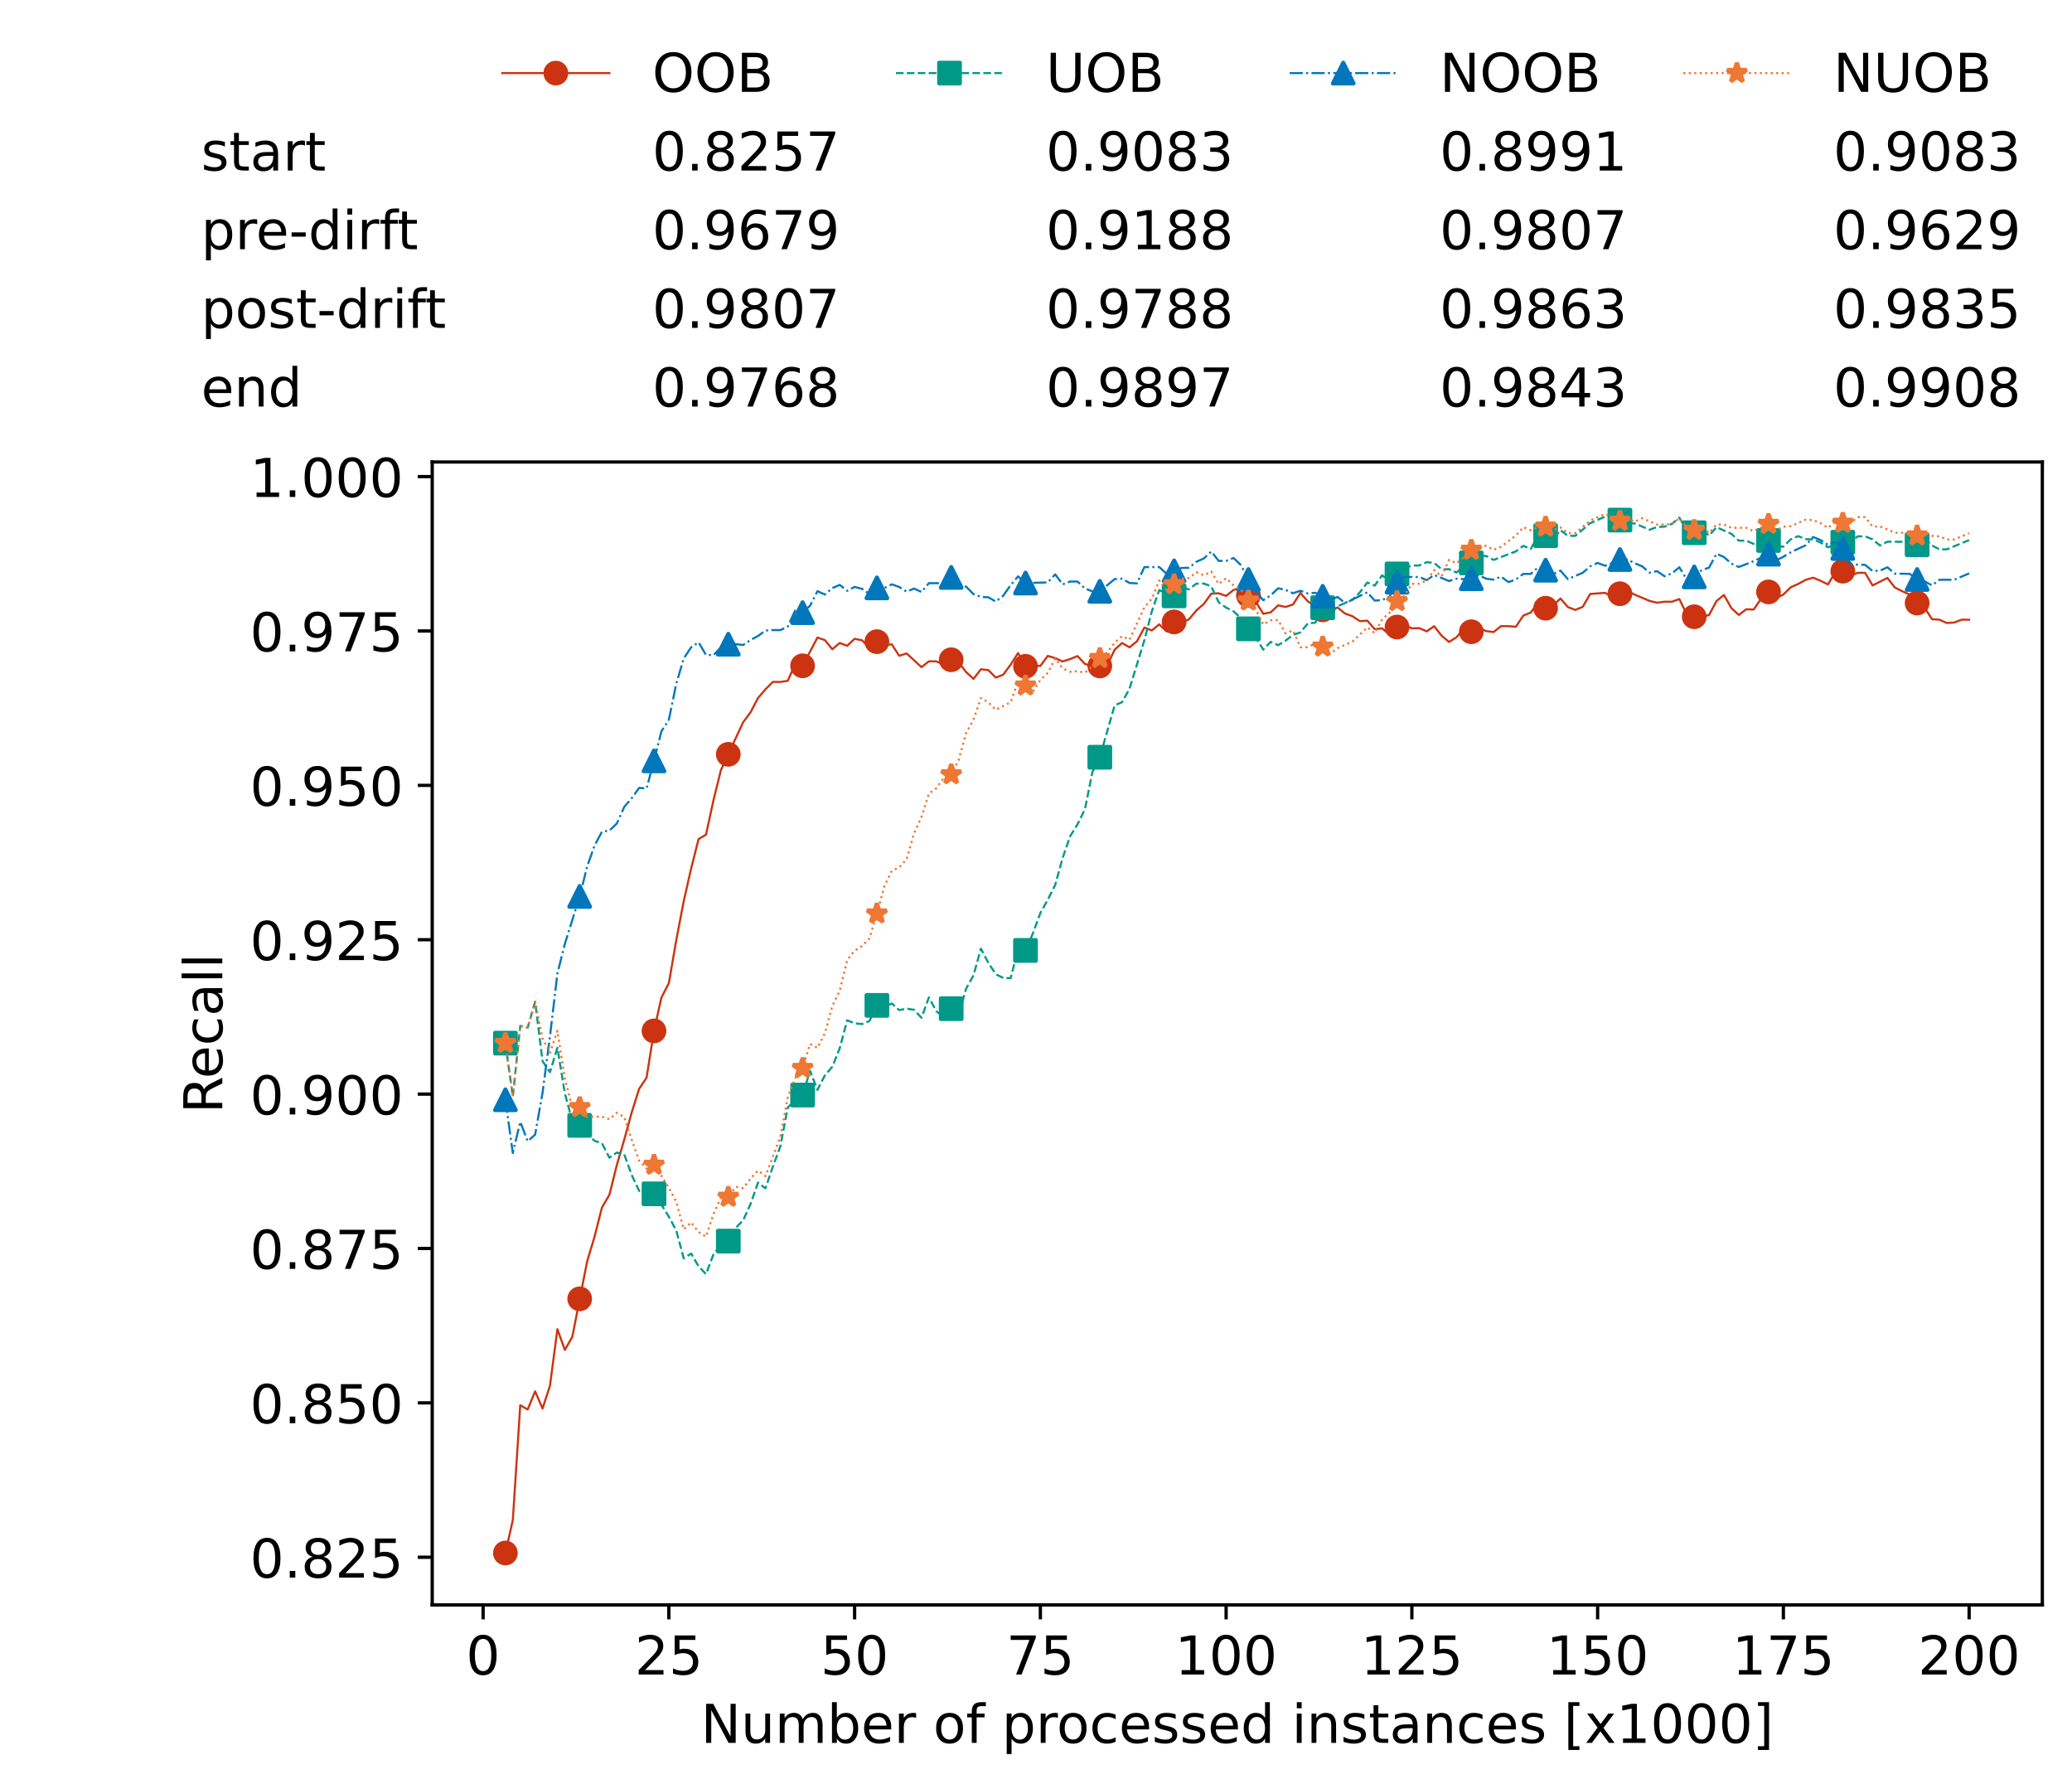 <?xml version="1.0" encoding="utf-8" standalone="no"?>
<!DOCTYPE svg PUBLIC "-//W3C//DTD SVG 1.1//EN"
  "http://www.w3.org/Graphics/SVG/1.1/DTD/svg11.dtd">
<!-- Created with matplotlib (https://matplotlib.org/) -->
<svg height="432.615pt" version="1.1" viewBox="0 0 502.65 432.615" width="502.65pt" xmlns="http://www.w3.org/2000/svg" xmlns:xlink="http://www.w3.org/1999/xlink">
 <defs>
  <style type="text/css">*{stroke-linecap:butt;stroke-linejoin:round;}</style>
 </defs>
 <g id="figure_1">
  <g id="patch_1">
   <path d="M 0 432.615 
L 502.65 432.615 
L 502.65 0 
L 0 0 
z
" style="fill:#ffffff;"/>
  </g>
  <g id="axes_1">
   <g id="patch_2">
    <path d="M 104.85 389.252 
L 495.45 389.252 
L 495.45 112.052 
L 104.85 112.052 
z
" style="fill:#ffffff;"/>
   </g>
   <g id="matplotlib.axis_1">
    <g id="xtick_1">
     <g id="line2d_1">
      <defs>
       <path d="M 0 0 
L 0 3.5 
" id="m02afdfa14f" style="stroke:#000000;stroke-width:0.8;"/>
      </defs>
      <g>
       <use style="stroke:#000000;stroke-width:0.8;" x="117.197" xlink:href="#m02afdfa14f" y="389.252"/>
      </g>
     </g>
     <g id="text_1">
      <!-- 0 -->
      <g transform="translate(113.061 406.13)scale(0.13 -0.13)">
       <defs>
        <path d="M 31.781 66.406 
Q 24.172 66.406 20.328 58.906 
Q 16.5 51.422 16.5 36.375 
Q 16.5 21.391 20.328 13.891 
Q 24.172 6.391 31.781 6.391 
Q 39.453 6.391 43.281 13.891 
Q 47.125 21.391 47.125 36.375 
Q 47.125 51.422 43.281 58.906 
Q 39.453 66.406 31.781 66.406 
z
M 31.781 74.219 
Q 44.047 74.219 50.516 64.516 
Q 56.984 54.828 56.984 36.375 
Q 56.984 17.969 50.516 8.266 
Q 44.047 -1.422 31.781 -1.422 
Q 19.531 -1.422 13.062 8.266 
Q 6.594 17.969 6.594 36.375 
Q 6.594 54.828 13.062 64.516 
Q 19.531 74.219 31.781 74.219 
z
" id="DejaVuSans-48"/>
       </defs>
       <use xlink:href="#DejaVuSans-48"/>
      </g>
     </g>
    </g>
    <g id="xtick_2">
     <g id="line2d_2">
      <g>
       <use style="stroke:#000000;stroke-width:0.8;" x="162.259" xlink:href="#m02afdfa14f" y="389.252"/>
      </g>
     </g>
     <g id="text_2">
      <!-- 25 -->
      <g transform="translate(153.988 406.13)scale(0.13 -0.13)">
       <defs>
        <path d="M 19.188 8.297 
L 53.609 8.297 
L 53.609 0 
L 7.328 0 
L 7.328 8.297 
Q 12.938 14.109 22.625 23.891 
Q 32.328 33.688 34.812 36.531 
Q 39.547 41.844 41.422 45.531 
Q 43.312 49.219 43.312 52.781 
Q 43.312 58.594 39.234 62.25 
Q 35.156 65.922 28.609 65.922 
Q 23.969 65.922 18.812 64.312 
Q 13.672 62.703 7.812 59.422 
L 7.812 69.391 
Q 13.766 71.781 18.938 73 
Q 24.125 74.219 28.422 74.219 
Q 39.75 74.219 46.484 68.547 
Q 53.219 62.891 53.219 53.422 
Q 53.219 48.922 51.531 44.891 
Q 49.859 40.875 45.406 35.406 
Q 44.188 33.984 37.641 27.219 
Q 31.109 20.453 19.188 8.297 
z
" id="DejaVuSans-50"/>
        <path d="M 10.797 72.906 
L 49.516 72.906 
L 49.516 64.594 
L 19.828 64.594 
L 19.828 46.734 
Q 21.969 47.469 24.109 47.828 
Q 26.266 48.188 28.422 48.188 
Q 40.625 48.188 47.75 41.5 
Q 54.891 34.812 54.891 23.391 
Q 54.891 11.625 47.562 5.094 
Q 40.234 -1.422 26.906 -1.422 
Q 22.312 -1.422 17.547 -0.641 
Q 12.797 0.141 7.719 1.703 
L 7.719 11.625 
Q 12.109 9.234 16.797 8.062 
Q 21.484 6.891 26.703 6.891 
Q 35.156 6.891 40.078 11.328 
Q 45.016 15.766 45.016 23.391 
Q 45.016 31 40.078 35.438 
Q 35.156 39.891 26.703 39.891 
Q 22.75 39.891 18.812 39.016 
Q 14.891 38.141 10.797 36.281 
z
" id="DejaVuSans-53"/>
       </defs>
       <use xlink:href="#DejaVuSans-50"/>
       <use x="63.623" xlink:href="#DejaVuSans-53"/>
      </g>
     </g>
    </g>
    <g id="xtick_3">
     <g id="line2d_3">
      <g>
       <use style="stroke:#000000;stroke-width:0.8;" x="207.322" xlink:href="#m02afdfa14f" y="389.252"/>
      </g>
     </g>
     <g id="text_3">
      <!-- 50 -->
      <g transform="translate(199.05 406.13)scale(0.13 -0.13)">
       <use xlink:href="#DejaVuSans-53"/>
       <use x="63.623" xlink:href="#DejaVuSans-48"/>
      </g>
     </g>
    </g>
    <g id="xtick_4">
     <g id="line2d_4">
      <g>
       <use style="stroke:#000000;stroke-width:0.8;" x="252.384" xlink:href="#m02afdfa14f" y="389.252"/>
      </g>
     </g>
     <g id="text_4">
      <!-- 75 -->
      <g transform="translate(244.113 406.13)scale(0.13 -0.13)">
       <defs>
        <path d="M 8.203 72.906 
L 55.078 72.906 
L 55.078 68.703 
L 28.609 0 
L 18.312 0 
L 43.219 64.594 
L 8.203 64.594 
z
" id="DejaVuSans-55"/>
       </defs>
       <use xlink:href="#DejaVuSans-55"/>
       <use x="63.623" xlink:href="#DejaVuSans-53"/>
      </g>
     </g>
    </g>
    <g id="xtick_5">
     <g id="line2d_5">
      <g>
       <use style="stroke:#000000;stroke-width:0.8;" x="297.446" xlink:href="#m02afdfa14f" y="389.252"/>
      </g>
     </g>
     <g id="text_5">
      <!-- 100 -->
      <g transform="translate(285.039 406.13)scale(0.13 -0.13)">
       <defs>
        <path d="M 12.406 8.297 
L 28.516 8.297 
L 28.516 63.922 
L 10.984 60.406 
L 10.984 69.391 
L 28.422 72.906 
L 38.281 72.906 
L 38.281 8.297 
L 54.391 8.297 
L 54.391 0 
L 12.406 0 
z
" id="DejaVuSans-49"/>
       </defs>
       <use xlink:href="#DejaVuSans-49"/>
       <use x="63.623" xlink:href="#DejaVuSans-48"/>
       <use x="127.246" xlink:href="#DejaVuSans-48"/>
      </g>
     </g>
    </g>
    <g id="xtick_6">
     <g id="line2d_6">
      <g>
       <use style="stroke:#000000;stroke-width:0.8;" x="342.509" xlink:href="#m02afdfa14f" y="389.252"/>
      </g>
     </g>
     <g id="text_6">
      <!-- 125 -->
      <g transform="translate(330.102 406.13)scale(0.13 -0.13)">
       <use xlink:href="#DejaVuSans-49"/>
       <use x="63.623" xlink:href="#DejaVuSans-50"/>
       <use x="127.246" xlink:href="#DejaVuSans-53"/>
      </g>
     </g>
    </g>
    <g id="xtick_7">
     <g id="line2d_7">
      <g>
       <use style="stroke:#000000;stroke-width:0.8;" x="387.571" xlink:href="#m02afdfa14f" y="389.252"/>
      </g>
     </g>
     <g id="text_7">
      <!-- 150 -->
      <g transform="translate(375.164 406.13)scale(0.13 -0.13)">
       <use xlink:href="#DejaVuSans-49"/>
       <use x="63.623" xlink:href="#DejaVuSans-53"/>
       <use x="127.246" xlink:href="#DejaVuSans-48"/>
      </g>
     </g>
    </g>
    <g id="xtick_8">
     <g id="line2d_8">
      <g>
       <use style="stroke:#000000;stroke-width:0.8;" x="432.633" xlink:href="#m02afdfa14f" y="389.252"/>
      </g>
     </g>
     <g id="text_8">
      <!-- 175 -->
      <g transform="translate(420.226 406.13)scale(0.13 -0.13)">
       <use xlink:href="#DejaVuSans-49"/>
       <use x="63.623" xlink:href="#DejaVuSans-55"/>
       <use x="127.246" xlink:href="#DejaVuSans-53"/>
      </g>
     </g>
    </g>
    <g id="xtick_9">
     <g id="line2d_9">
      <g>
       <use style="stroke:#000000;stroke-width:0.8;" x="477.695" xlink:href="#m02afdfa14f" y="389.252"/>
      </g>
     </g>
     <g id="text_9">
      <!-- 200 -->
      <g transform="translate(465.289 406.13)scale(0.13 -0.13)">
       <use xlink:href="#DejaVuSans-50"/>
       <use x="63.623" xlink:href="#DejaVuSans-48"/>
       <use x="127.246" xlink:href="#DejaVuSans-48"/>
      </g>
     </g>
    </g>
    <g id="text_10">
     <!-- Number of processed instances [x1000] -->
     <g transform="translate(170.025 422.711)scale(0.13 -0.13)">
      <defs>
       <path d="M 9.812 72.906 
L 23.094 72.906 
L 55.422 11.922 
L 55.422 72.906 
L 64.984 72.906 
L 64.984 0 
L 51.703 0 
L 19.391 60.984 
L 19.391 0 
L 9.812 0 
z
" id="DejaVuSans-78"/>
       <path d="M 8.5 21.578 
L 8.5 54.688 
L 17.484 54.688 
L 17.484 21.922 
Q 17.484 14.156 20.5 10.266 
Q 23.531 6.391 29.594 6.391 
Q 36.859 6.391 41.078 11.031 
Q 45.312 15.672 45.312 23.688 
L 45.312 54.688 
L 54.297 54.688 
L 54.297 0 
L 45.312 0 
L 45.312 8.406 
Q 42.047 3.422 37.719 1 
Q 33.406 -1.422 27.688 -1.422 
Q 18.266 -1.422 13.375 4.438 
Q 8.5 10.297 8.5 21.578 
z
M 31.109 56 
z
" id="DejaVuSans-117"/>
       <path d="M 52 44.188 
Q 55.375 50.25 60.062 53.125 
Q 64.75 56 71.094 56 
Q 79.641 56 84.281 50.016 
Q 88.922 44.047 88.922 33.016 
L 88.922 0 
L 79.891 0 
L 79.891 32.719 
Q 79.891 40.578 77.094 44.375 
Q 74.312 48.188 68.609 48.188 
Q 61.625 48.188 57.562 43.547 
Q 53.516 38.922 53.516 30.906 
L 53.516 0 
L 44.484 0 
L 44.484 32.719 
Q 44.484 40.625 41.703 44.406 
Q 38.922 48.188 33.109 48.188 
Q 26.219 48.188 22.156 43.531 
Q 18.109 38.875 18.109 30.906 
L 18.109 0 
L 9.078 0 
L 9.078 54.688 
L 18.109 54.688 
L 18.109 46.188 
Q 21.188 51.219 25.484 53.609 
Q 29.781 56 35.688 56 
Q 41.656 56 45.828 52.969 
Q 50 49.953 52 44.188 
z
" id="DejaVuSans-109"/>
       <path d="M 48.688 27.297 
Q 48.688 37.203 44.609 42.844 
Q 40.531 48.484 33.406 48.484 
Q 26.266 48.484 22.188 42.844 
Q 18.109 37.203 18.109 27.297 
Q 18.109 17.391 22.188 11.75 
Q 26.266 6.109 33.406 6.109 
Q 40.531 6.109 44.609 11.75 
Q 48.688 17.391 48.688 27.297 
z
M 18.109 46.391 
Q 20.953 51.266 25.266 53.625 
Q 29.594 56 35.594 56 
Q 45.562 56 51.781 48.094 
Q 58.016 40.188 58.016 27.297 
Q 58.016 14.406 51.781 6.484 
Q 45.562 -1.422 35.594 -1.422 
Q 29.594 -1.422 25.266 0.953 
Q 20.953 3.328 18.109 8.203 
L 18.109 0 
L 9.078 0 
L 9.078 75.984 
L 18.109 75.984 
z
" id="DejaVuSans-98"/>
       <path d="M 56.203 29.594 
L 56.203 25.203 
L 14.891 25.203 
Q 15.484 15.922 20.484 11.062 
Q 25.484 6.203 34.422 6.203 
Q 39.594 6.203 44.453 7.469 
Q 49.312 8.734 54.109 11.281 
L 54.109 2.781 
Q 49.266 0.734 44.188 -0.344 
Q 39.109 -1.422 33.891 -1.422 
Q 20.797 -1.422 13.156 6.188 
Q 5.516 13.812 5.516 26.812 
Q 5.516 40.234 12.766 48.109 
Q 20.016 56 32.328 56 
Q 43.359 56 49.781 48.891 
Q 56.203 41.797 56.203 29.594 
z
M 47.219 32.234 
Q 47.125 39.594 43.094 43.984 
Q 39.062 48.391 32.422 48.391 
Q 24.906 48.391 20.391 44.141 
Q 15.875 39.891 15.188 32.172 
z
" id="DejaVuSans-101"/>
       <path d="M 41.109 46.297 
Q 39.594 47.172 37.812 47.578 
Q 36.031 48 33.891 48 
Q 26.266 48 22.188 43.047 
Q 18.109 38.094 18.109 28.812 
L 18.109 0 
L 9.078 0 
L 9.078 54.688 
L 18.109 54.688 
L 18.109 46.188 
Q 20.953 51.172 25.484 53.578 
Q 30.031 56 36.531 56 
Q 37.453 56 38.578 55.875 
Q 39.703 55.766 41.062 55.516 
z
" id="DejaVuSans-114"/>
       <path id="DejaVuSans-32"/>
       <path d="M 30.609 48.391 
Q 23.391 48.391 19.188 42.75 
Q 14.984 37.109 14.984 27.297 
Q 14.984 17.484 19.156 11.844 
Q 23.344 6.203 30.609 6.203 
Q 37.797 6.203 41.984 11.859 
Q 46.188 17.531 46.188 27.297 
Q 46.188 37.016 41.984 42.703 
Q 37.797 48.391 30.609 48.391 
z
M 30.609 56 
Q 42.328 56 49.016 48.375 
Q 55.719 40.766 55.719 27.297 
Q 55.719 13.875 49.016 6.219 
Q 42.328 -1.422 30.609 -1.422 
Q 18.844 -1.422 12.172 6.219 
Q 5.516 13.875 5.516 27.297 
Q 5.516 40.766 12.172 48.375 
Q 18.844 56 30.609 56 
z
" id="DejaVuSans-111"/>
       <path d="M 37.109 75.984 
L 37.109 68.5 
L 28.516 68.5 
Q 23.688 68.5 21.797 66.547 
Q 19.922 64.594 19.922 59.516 
L 19.922 54.688 
L 34.719 54.688 
L 34.719 47.703 
L 19.922 47.703 
L 19.922 0 
L 10.891 0 
L 10.891 47.703 
L 2.297 47.703 
L 2.297 54.688 
L 10.891 54.688 
L 10.891 58.5 
Q 10.891 67.625 15.141 71.797 
Q 19.391 75.984 28.609 75.984 
z
" id="DejaVuSans-102"/>
       <path d="M 18.109 8.203 
L 18.109 -20.797 
L 9.078 -20.797 
L 9.078 54.688 
L 18.109 54.688 
L 18.109 46.391 
Q 20.953 51.266 25.266 53.625 
Q 29.594 56 35.594 56 
Q 45.562 56 51.781 48.094 
Q 58.016 40.188 58.016 27.297 
Q 58.016 14.406 51.781 6.484 
Q 45.562 -1.422 35.594 -1.422 
Q 29.594 -1.422 25.266 0.953 
Q 20.953 3.328 18.109 8.203 
z
M 48.688 27.297 
Q 48.688 37.203 44.609 42.844 
Q 40.531 48.484 33.406 48.484 
Q 26.266 48.484 22.188 42.844 
Q 18.109 37.203 18.109 27.297 
Q 18.109 17.391 22.188 11.75 
Q 26.266 6.109 33.406 6.109 
Q 40.531 6.109 44.609 11.75 
Q 48.688 17.391 48.688 27.297 
z
" id="DejaVuSans-112"/>
       <path d="M 48.781 52.594 
L 48.781 44.188 
Q 44.969 46.297 41.141 47.344 
Q 37.312 48.391 33.406 48.391 
Q 24.656 48.391 19.812 42.844 
Q 14.984 37.312 14.984 27.297 
Q 14.984 17.281 19.812 11.734 
Q 24.656 6.203 33.406 6.203 
Q 37.312 6.203 41.141 7.25 
Q 44.969 8.297 48.781 10.406 
L 48.781 2.094 
Q 45.016 0.344 40.984 -0.531 
Q 36.969 -1.422 32.422 -1.422 
Q 20.062 -1.422 12.781 6.344 
Q 5.516 14.109 5.516 27.297 
Q 5.516 40.672 12.859 48.328 
Q 20.219 56 33.016 56 
Q 37.156 56 41.109 55.141 
Q 45.062 54.297 48.781 52.594 
z
" id="DejaVuSans-99"/>
       <path d="M 44.281 53.078 
L 44.281 44.578 
Q 40.484 46.531 36.375 47.5 
Q 32.281 48.484 27.875 48.484 
Q 21.188 48.484 17.844 46.438 
Q 14.5 44.391 14.5 40.281 
Q 14.5 37.156 16.891 35.375 
Q 19.281 33.594 26.516 31.984 
L 29.594 31.297 
Q 39.156 29.25 43.188 25.516 
Q 47.219 21.781 47.219 15.094 
Q 47.219 7.469 41.188 3.016 
Q 35.156 -1.422 24.609 -1.422 
Q 20.219 -1.422 15.453 -0.562 
Q 10.688 0.297 5.422 2 
L 5.422 11.281 
Q 10.406 8.688 15.234 7.391 
Q 20.062 6.109 24.812 6.109 
Q 31.156 6.109 34.562 8.281 
Q 37.984 10.453 37.984 14.406 
Q 37.984 18.062 35.516 20.016 
Q 33.062 21.969 24.703 23.781 
L 21.578 24.516 
Q 13.234 26.266 9.516 29.906 
Q 5.812 33.547 5.812 39.891 
Q 5.812 47.609 11.281 51.797 
Q 16.75 56 26.812 56 
Q 31.781 56 36.172 55.266 
Q 40.578 54.547 44.281 53.078 
z
" id="DejaVuSans-115"/>
       <path d="M 45.406 46.391 
L 45.406 75.984 
L 54.391 75.984 
L 54.391 0 
L 45.406 0 
L 45.406 8.203 
Q 42.578 3.328 38.25 0.953 
Q 33.938 -1.422 27.875 -1.422 
Q 17.969 -1.422 11.734 6.484 
Q 5.516 14.406 5.516 27.297 
Q 5.516 40.188 11.734 48.094 
Q 17.969 56 27.875 56 
Q 33.938 56 38.25 53.625 
Q 42.578 51.266 45.406 46.391 
z
M 14.797 27.297 
Q 14.797 17.391 18.875 11.75 
Q 22.953 6.109 30.078 6.109 
Q 37.203 6.109 41.297 11.75 
Q 45.406 17.391 45.406 27.297 
Q 45.406 37.203 41.297 42.844 
Q 37.203 48.484 30.078 48.484 
Q 22.953 48.484 18.875 42.844 
Q 14.797 37.203 14.797 27.297 
z
" id="DejaVuSans-100"/>
       <path d="M 9.422 54.688 
L 18.406 54.688 
L 18.406 0 
L 9.422 0 
z
M 9.422 75.984 
L 18.406 75.984 
L 18.406 64.594 
L 9.422 64.594 
z
" id="DejaVuSans-105"/>
       <path d="M 54.891 33.016 
L 54.891 0 
L 45.906 0 
L 45.906 32.719 
Q 45.906 40.484 42.875 44.328 
Q 39.844 48.188 33.797 48.188 
Q 26.516 48.188 22.312 43.547 
Q 18.109 38.922 18.109 30.906 
L 18.109 0 
L 9.078 0 
L 9.078 54.688 
L 18.109 54.688 
L 18.109 46.188 
Q 21.344 51.125 25.703 53.562 
Q 30.078 56 35.797 56 
Q 45.219 56 50.047 50.172 
Q 54.891 44.344 54.891 33.016 
z
" id="DejaVuSans-110"/>
       <path d="M 18.312 70.219 
L 18.312 54.688 
L 36.812 54.688 
L 36.812 47.703 
L 18.312 47.703 
L 18.312 18.016 
Q 18.312 11.328 20.141 9.422 
Q 21.969 7.516 27.594 7.516 
L 36.812 7.516 
L 36.812 0 
L 27.594 0 
Q 17.188 0 13.234 3.875 
Q 9.281 7.766 9.281 18.016 
L 9.281 47.703 
L 2.688 47.703 
L 2.688 54.688 
L 9.281 54.688 
L 9.281 70.219 
z
" id="DejaVuSans-116"/>
       <path d="M 34.281 27.484 
Q 23.391 27.484 19.188 25 
Q 14.984 22.516 14.984 16.5 
Q 14.984 11.719 18.141 8.906 
Q 21.297 6.109 26.703 6.109 
Q 34.188 6.109 38.703 11.406 
Q 43.219 16.703 43.219 25.484 
L 43.219 27.484 
z
M 52.203 31.203 
L 52.203 0 
L 43.219 0 
L 43.219 8.297 
Q 40.141 3.328 35.547 0.953 
Q 30.953 -1.422 24.312 -1.422 
Q 15.922 -1.422 10.953 3.297 
Q 6 8.016 6 15.922 
Q 6 25.141 12.172 29.828 
Q 18.359 34.516 30.609 34.516 
L 43.219 34.516 
L 43.219 35.406 
Q 43.219 41.609 39.141 45 
Q 35.062 48.391 27.688 48.391 
Q 23 48.391 18.547 47.266 
Q 14.109 46.141 10.016 43.891 
L 10.016 52.203 
Q 14.938 54.109 19.578 55.047 
Q 24.219 56 28.609 56 
Q 40.484 56 46.344 49.844 
Q 52.203 43.703 52.203 31.203 
z
" id="DejaVuSans-97"/>
       <path d="M 8.594 75.984 
L 29.297 75.984 
L 29.297 69 
L 17.578 69 
L 17.578 -6.203 
L 29.297 -6.203 
L 29.297 -13.188 
L 8.594 -13.188 
z
" id="DejaVuSans-91"/>
       <path d="M 54.891 54.688 
L 35.109 28.078 
L 55.906 0 
L 45.312 0 
L 29.391 21.484 
L 13.484 0 
L 2.875 0 
L 24.125 28.609 
L 4.688 54.688 
L 15.281 54.688 
L 29.781 35.203 
L 44.281 54.688 
z
" id="DejaVuSans-120"/>
       <path d="M 30.422 75.984 
L 30.422 -13.188 
L 9.719 -13.188 
L 9.719 -6.203 
L 21.391 -6.203 
L 21.391 69 
L 9.719 69 
L 9.719 75.984 
z
" id="DejaVuSans-93"/>
      </defs>
      <use xlink:href="#DejaVuSans-78"/>
      <use x="74.805" xlink:href="#DejaVuSans-117"/>
      <use x="138.184" xlink:href="#DejaVuSans-109"/>
      <use x="235.596" xlink:href="#DejaVuSans-98"/>
      <use x="299.072" xlink:href="#DejaVuSans-101"/>
      <use x="360.596" xlink:href="#DejaVuSans-114"/>
      <use x="401.709" xlink:href="#DejaVuSans-32"/>
      <use x="433.496" xlink:href="#DejaVuSans-111"/>
      <use x="494.678" xlink:href="#DejaVuSans-102"/>
      <use x="529.883" xlink:href="#DejaVuSans-32"/>
      <use x="561.67" xlink:href="#DejaVuSans-112"/>
      <use x="625.146" xlink:href="#DejaVuSans-114"/>
      <use x="664.01" xlink:href="#DejaVuSans-111"/>
      <use x="725.191" xlink:href="#DejaVuSans-99"/>
      <use x="780.172" xlink:href="#DejaVuSans-101"/>
      <use x="841.695" xlink:href="#DejaVuSans-115"/>
      <use x="893.795" xlink:href="#DejaVuSans-115"/>
      <use x="945.895" xlink:href="#DejaVuSans-101"/>
      <use x="1007.418" xlink:href="#DejaVuSans-100"/>
      <use x="1070.895" xlink:href="#DejaVuSans-32"/>
      <use x="1102.682" xlink:href="#DejaVuSans-105"/>
      <use x="1130.465" xlink:href="#DejaVuSans-110"/>
      <use x="1193.844" xlink:href="#DejaVuSans-115"/>
      <use x="1245.943" xlink:href="#DejaVuSans-116"/>
      <use x="1285.152" xlink:href="#DejaVuSans-97"/>
      <use x="1346.432" xlink:href="#DejaVuSans-110"/>
      <use x="1409.811" xlink:href="#DejaVuSans-99"/>
      <use x="1464.791" xlink:href="#DejaVuSans-101"/>
      <use x="1526.314" xlink:href="#DejaVuSans-115"/>
      <use x="1578.414" xlink:href="#DejaVuSans-32"/>
      <use x="1610.201" xlink:href="#DejaVuSans-91"/>
      <use x="1649.215" xlink:href="#DejaVuSans-120"/>
      <use x="1708.395" xlink:href="#DejaVuSans-49"/>
      <use x="1772.018" xlink:href="#DejaVuSans-48"/>
      <use x="1835.641" xlink:href="#DejaVuSans-48"/>
      <use x="1899.264" xlink:href="#DejaVuSans-48"/>
      <use x="1962.887" xlink:href="#DejaVuSans-93"/>
     </g>
    </g>
   </g>
   <g id="matplotlib.axis_2">
    <g id="ytick_1">
     <g id="line2d_10">
      <defs>
       <path d="M 0 0 
L -3.5 0 
" id="m5ba0563fc2" style="stroke:#000000;stroke-width:0.8;"/>
      </defs>
      <g>
       <use style="stroke:#000000;stroke-width:0.8;" x="104.85" xlink:href="#m5ba0563fc2" y="377.682"/>
      </g>
     </g>
     <g id="text_11">
      <!-- 0.825 -->
      <g transform="translate(60.633 382.621)scale(0.13 -0.13)">
       <defs>
        <path d="M 10.688 12.406 
L 21 12.406 
L 21 0 
L 10.688 0 
z
" id="DejaVuSans-46"/>
        <path d="M 31.781 34.625 
Q 24.75 34.625 20.719 30.859 
Q 16.703 27.094 16.703 20.516 
Q 16.703 13.922 20.719 10.156 
Q 24.75 6.391 31.781 6.391 
Q 38.812 6.391 42.859 10.172 
Q 46.922 13.969 46.922 20.516 
Q 46.922 27.094 42.891 30.859 
Q 38.875 34.625 31.781 34.625 
z
M 21.922 38.812 
Q 15.578 40.375 12.031 44.719 
Q 8.5 49.078 8.5 55.328 
Q 8.5 64.062 14.719 69.141 
Q 20.953 74.219 31.781 74.219 
Q 42.672 74.219 48.875 69.141 
Q 55.078 64.062 55.078 55.328 
Q 55.078 49.078 51.531 44.719 
Q 48 40.375 41.703 38.812 
Q 48.828 37.156 52.797 32.312 
Q 56.781 27.484 56.781 20.516 
Q 56.781 9.906 50.312 4.234 
Q 43.844 -1.422 31.781 -1.422 
Q 19.734 -1.422 13.25 4.234 
Q 6.781 9.906 6.781 20.516 
Q 6.781 27.484 10.781 32.312 
Q 14.797 37.156 21.922 38.812 
z
M 18.312 54.391 
Q 18.312 48.734 21.844 45.562 
Q 25.391 42.391 31.781 42.391 
Q 38.141 42.391 41.719 45.562 
Q 45.312 48.734 45.312 54.391 
Q 45.312 60.062 41.719 63.234 
Q 38.141 66.406 31.781 66.406 
Q 25.391 66.406 21.844 63.234 
Q 18.312 60.062 18.312 54.391 
z
" id="DejaVuSans-56"/>
       </defs>
       <use xlink:href="#DejaVuSans-48"/>
       <use x="63.623" xlink:href="#DejaVuSans-46"/>
       <use x="95.41" xlink:href="#DejaVuSans-56"/>
       <use x="159.033" xlink:href="#DejaVuSans-50"/>
       <use x="222.656" xlink:href="#DejaVuSans-53"/>
      </g>
     </g>
    </g>
    <g id="ytick_2">
     <g id="line2d_11">
      <g>
       <use style="stroke:#000000;stroke-width:0.8;" x="104.85" xlink:href="#m5ba0563fc2" y="340.241"/>
      </g>
     </g>
     <g id="text_12">
      <!-- 0.850 -->
      <g transform="translate(60.633 345.18)scale(0.13 -0.13)">
       <use xlink:href="#DejaVuSans-48"/>
       <use x="63.623" xlink:href="#DejaVuSans-46"/>
       <use x="95.41" xlink:href="#DejaVuSans-56"/>
       <use x="159.033" xlink:href="#DejaVuSans-53"/>
       <use x="222.656" xlink:href="#DejaVuSans-48"/>
      </g>
     </g>
    </g>
    <g id="ytick_3">
     <g id="line2d_12">
      <g>
       <use style="stroke:#000000;stroke-width:0.8;" x="104.85" xlink:href="#m5ba0563fc2" y="302.799"/>
      </g>
     </g>
     <g id="text_13">
      <!-- 0.875 -->
      <g transform="translate(60.633 307.738)scale(0.13 -0.13)">
       <use xlink:href="#DejaVuSans-48"/>
       <use x="63.623" xlink:href="#DejaVuSans-46"/>
       <use x="95.41" xlink:href="#DejaVuSans-56"/>
       <use x="159.033" xlink:href="#DejaVuSans-55"/>
       <use x="222.656" xlink:href="#DejaVuSans-53"/>
      </g>
     </g>
    </g>
    <g id="ytick_4">
     <g id="line2d_13">
      <g>
       <use style="stroke:#000000;stroke-width:0.8;" x="104.85" xlink:href="#m5ba0563fc2" y="265.358"/>
      </g>
     </g>
     <g id="text_14">
      <!-- 0.900 -->
      <g transform="translate(60.633 270.297)scale(0.13 -0.13)">
       <defs>
        <path d="M 10.984 1.516 
L 10.984 10.5 
Q 14.703 8.734 18.5 7.812 
Q 22.312 6.891 25.984 6.891 
Q 35.75 6.891 40.891 13.453 
Q 46.047 20.016 46.781 33.406 
Q 43.953 29.203 39.594 26.953 
Q 35.25 24.703 29.984 24.703 
Q 19.047 24.703 12.672 31.312 
Q 6.297 37.938 6.297 49.422 
Q 6.297 60.641 12.938 67.422 
Q 19.578 74.219 30.609 74.219 
Q 43.266 74.219 49.922 64.516 
Q 56.594 54.828 56.594 36.375 
Q 56.594 19.141 48.406 8.859 
Q 40.234 -1.422 26.422 -1.422 
Q 22.703 -1.422 18.891 -0.688 
Q 15.094 0.047 10.984 1.516 
z
M 30.609 32.422 
Q 37.25 32.422 41.125 36.953 
Q 45.016 41.5 45.016 49.422 
Q 45.016 57.281 41.125 61.844 
Q 37.25 66.406 30.609 66.406 
Q 23.969 66.406 20.094 61.844 
Q 16.219 57.281 16.219 49.422 
Q 16.219 41.5 20.094 36.953 
Q 23.969 32.422 30.609 32.422 
z
" id="DejaVuSans-57"/>
       </defs>
       <use xlink:href="#DejaVuSans-48"/>
       <use x="63.623" xlink:href="#DejaVuSans-46"/>
       <use x="95.41" xlink:href="#DejaVuSans-57"/>
       <use x="159.033" xlink:href="#DejaVuSans-48"/>
       <use x="222.656" xlink:href="#DejaVuSans-48"/>
      </g>
     </g>
    </g>
    <g id="ytick_5">
     <g id="line2d_14">
      <g>
       <use style="stroke:#000000;stroke-width:0.8;" x="104.85" xlink:href="#m5ba0563fc2" y="227.916"/>
      </g>
     </g>
     <g id="text_15">
      <!-- 0.925 -->
      <g transform="translate(60.633 232.855)scale(0.13 -0.13)">
       <use xlink:href="#DejaVuSans-48"/>
       <use x="63.623" xlink:href="#DejaVuSans-46"/>
       <use x="95.41" xlink:href="#DejaVuSans-57"/>
       <use x="159.033" xlink:href="#DejaVuSans-50"/>
       <use x="222.656" xlink:href="#DejaVuSans-53"/>
      </g>
     </g>
    </g>
    <g id="ytick_6">
     <g id="line2d_15">
      <g>
       <use style="stroke:#000000;stroke-width:0.8;" x="104.85" xlink:href="#m5ba0563fc2" y="190.475"/>
      </g>
     </g>
     <g id="text_16">
      <!-- 0.950 -->
      <g transform="translate(60.633 195.414)scale(0.13 -0.13)">
       <use xlink:href="#DejaVuSans-48"/>
       <use x="63.623" xlink:href="#DejaVuSans-46"/>
       <use x="95.41" xlink:href="#DejaVuSans-57"/>
       <use x="159.033" xlink:href="#DejaVuSans-53"/>
       <use x="222.656" xlink:href="#DejaVuSans-48"/>
      </g>
     </g>
    </g>
    <g id="ytick_7">
     <g id="line2d_16">
      <g>
       <use style="stroke:#000000;stroke-width:0.8;" x="104.85" xlink:href="#m5ba0563fc2" y="153.033"/>
      </g>
     </g>
     <g id="text_17">
      <!-- 0.975 -->
      <g transform="translate(60.633 157.972)scale(0.13 -0.13)">
       <use xlink:href="#DejaVuSans-48"/>
       <use x="63.623" xlink:href="#DejaVuSans-46"/>
       <use x="95.41" xlink:href="#DejaVuSans-57"/>
       <use x="159.033" xlink:href="#DejaVuSans-55"/>
       <use x="222.656" xlink:href="#DejaVuSans-53"/>
      </g>
     </g>
    </g>
    <g id="ytick_8">
     <g id="line2d_17">
      <g>
       <use style="stroke:#000000;stroke-width:0.8;" x="104.85" xlink:href="#m5ba0563fc2" y="115.592"/>
      </g>
     </g>
     <g id="text_18">
      <!-- 1.000 -->
      <g transform="translate(60.633 120.531)scale(0.13 -0.13)">
       <use xlink:href="#DejaVuSans-49"/>
       <use x="63.623" xlink:href="#DejaVuSans-46"/>
       <use x="95.41" xlink:href="#DejaVuSans-48"/>
       <use x="159.033" xlink:href="#DejaVuSans-48"/>
       <use x="222.656" xlink:href="#DejaVuSans-48"/>
      </g>
     </g>
    </g>
    <g id="text_19">
     <!-- Recall -->
     <g transform="translate(53.93 270.044)rotate(-90)scale(0.13 -0.13)">
      <defs>
       <path d="M 44.391 34.188 
Q 47.562 33.109 50.562 29.594 
Q 53.562 26.078 56.594 19.922 
L 66.609 0 
L 56 0 
L 46.688 18.703 
Q 43.062 26.031 39.672 28.422 
Q 36.281 30.812 30.422 30.812 
L 19.672 30.812 
L 19.672 0 
L 9.812 0 
L 9.812 72.906 
L 32.078 72.906 
Q 44.578 72.906 50.734 67.672 
Q 56.891 62.453 56.891 51.906 
Q 56.891 45.016 53.688 40.469 
Q 50.484 35.938 44.391 34.188 
z
M 19.672 64.797 
L 19.672 38.922 
L 32.078 38.922 
Q 39.203 38.922 42.844 42.219 
Q 46.484 45.516 46.484 51.906 
Q 46.484 58.297 42.844 61.547 
Q 39.203 64.797 32.078 64.797 
z
" id="DejaVuSans-82"/>
       <path d="M 9.422 75.984 
L 18.406 75.984 
L 18.406 0 
L 9.422 0 
z
" id="DejaVuSans-108"/>
      </defs>
      <use xlink:href="#DejaVuSans-82"/>
      <use x="64.982" xlink:href="#DejaVuSans-101"/>
      <use x="126.506" xlink:href="#DejaVuSans-99"/>
      <use x="181.486" xlink:href="#DejaVuSans-97"/>
      <use x="242.766" xlink:href="#DejaVuSans-108"/>
      <use x="270.549" xlink:href="#DejaVuSans-108"/>
     </g>
    </g>
   </g>
   <g id="line2d_18"/>
   <g id="line2d_19"/>
   <g id="line2d_20"/>
   <g id="line2d_21"/>
   <g id="line2d_22"/>
   <g id="line2d_23">
    <path clip-path="url(#p1fe6d08238)" d="M 122.605 376.652 
L 124.407 368.658 
L 126.21 340.818 
L 128.012 341.854 
L 129.815 337.447 
L 131.617 341.616 
L 133.419 336.07 
L 135.222 322.378 
L 137.024 327.395 
L 138.827 324.259 
L 142.432 305.96 
L 144.234 299.929 
L 146.037 292.818 
L 147.839 289.78 
L 149.642 282.528 
L 151.444 276.379 
L 153.247 269.801 
L 155.049 264.074 
L 156.852 261.379 
L 158.654 250.028 
L 160.457 241.935 
L 162.259 238.449 
L 164.062 227.993 
L 165.864 218.57 
L 167.667 210.631 
L 169.469 203.495 
L 171.272 202.441 
L 173.074 194.123 
L 174.877 186.803 
L 180.284 175.159 
L 182.087 172.725 
L 183.889 169.295 
L 185.692 167.175 
L 187.494 165.38 
L 189.297 165.4 
L 191.099 165.119 
L 192.902 161.083 
L 194.704 161.481 
L 198.309 154.62 
L 200.112 155.253 
L 201.914 157.461 
L 203.717 155.936 
L 205.519 156.62 
L 207.322 154.935 
L 209.124 155.294 
L 210.927 157.125 
L 212.729 155.627 
L 214.532 156.453 
L 216.334 156.269 
L 218.137 159.049 
L 219.939 158.479 
L 223.544 161.802 
L 225.347 160.39 
L 227.149 160.407 
L 228.952 161.212 
L 230.754 160.014 
L 232.557 160.631 
L 234.359 162.984 
L 236.162 164.651 
L 237.964 162.313 
L 239.767 162.521 
L 241.569 164.342 
L 243.372 163.634 
L 245.174 161.197 
L 246.976 158.385 
L 248.779 161.606 
L 250.581 161.445 
L 252.384 161.502 
L 254.186 159.077 
L 255.989 159.615 
L 257.791 160.429 
L 259.594 159.849 
L 261.396 159.122 
L 263.199 161.017 
L 265.001 161.619 
L 268.606 161.387 
L 270.409 157.566 
L 272.211 155.955 
L 274.014 157 
L 275.816 155.54 
L 277.619 152.21 
L 279.421 152.91 
L 281.224 151.434 
L 283.026 153.156 
L 284.829 150.838 
L 286.631 151.014 
L 288.434 150.206 
L 290.236 148.046 
L 292.039 146.47 
L 293.841 143.994 
L 295.644 143.895 
L 297.446 144.535 
L 299.249 143.076 
L 301.051 142.605 
L 302.854 144.42 
L 304.656 145.959 
L 306.459 148.867 
L 308.261 148.515 
L 310.064 146.813 
L 311.866 147.209 
L 313.669 146.614 
L 315.471 143.815 
L 317.274 145.861 
L 319.076 147.054 
L 320.879 147.914 
L 322.681 148.021 
L 324.484 147.346 
L 326.286 148.8 
L 328.089 149.458 
L 329.891 150.649 
L 331.694 150.535 
L 333.496 152.594 
L 335.299 152.399 
L 337.101 153.957 
L 338.904 152.079 
L 340.706 151.591 
L 342.509 152.39 
L 344.311 152.343 
L 346.114 153.131 
L 347.916 151.864 
L 349.719 154.179 
L 351.521 155.692 
L 353.324 154.564 
L 355.126 152.489 
L 356.928 153.223 
L 358.731 152.227 
L 360.533 153.059 
L 362.336 153.288 
L 364.138 151.85 
L 365.941 151.867 
L 367.743 152.005 
L 369.546 149.306 
L 371.348 148.558 
L 373.151 146.185 
L 374.953 147.512 
L 376.756 146.849 
L 378.558 145.166 
L 380.361 147.237 
L 382.163 147.931 
L 383.966 147.175 
L 385.768 144.055 
L 389.373 143.783 
L 391.176 144.835 
L 392.978 144.003 
L 394.781 143.316 
L 396.583 144.225 
L 400.188 145.749 
L 401.991 146.176 
L 403.793 145.936 
L 405.596 145.936 
L 407.398 145.289 
L 409.201 149.013 
L 411.003 149.58 
L 412.806 149.704 
L 414.608 149.149 
L 416.411 145.776 
L 418.213 144.293 
L 420.016 147.479 
L 421.818 149.143 
L 423.621 147.769 
L 425.423 147.833 
L 427.226 145.221 
L 429.028 143.557 
L 430.831 145.085 
L 432.633 144.185 
L 434.436 142.418 
L 436.238 141.617 
L 438.041 140.627 
L 439.843 140.104 
L 441.646 140.853 
L 443.448 141.744 
L 445.251 138.733 
L 447.053 138.522 
L 448.856 139.575 
L 450.658 138.93 
L 452.461 138.93 
L 454.263 141.986 
L 457.868 140.169 
L 459.671 142.485 
L 461.473 143.405 
L 463.276 144.193 
L 465.078 146.254 
L 466.881 147.354 
L 468.683 150.165 
L 470.485 150.296 
L 472.288 151.097 
L 474.09 150.984 
L 475.893 150.289 
L 477.695 150.312 
L 477.695 150.312 
" style="fill:none;stroke:#cc3311;stroke-linecap:square;stroke-width:0.5;"/>
    <defs>
     <path d="M 0 2.5 
C 0.663 2.5 1.299 2.237 1.768 1.768 
C 2.237 1.299 2.5 0.663 2.5 0 
C 2.5 -0.663 2.237 -1.299 1.768 -1.768 
C 1.299 -2.237 0.663 -2.5 0 -2.5 
C -0.663 -2.5 -1.299 -2.237 -1.768 -1.768 
C -2.237 -1.299 -2.5 -0.663 -2.5 0 
C -2.5 0.663 -2.237 1.299 -1.768 1.768 
C -1.299 2.237 -0.663 2.5 0 2.5 
z
" id="m489681adda" style="stroke:#cc3311;"/>
    </defs>
    <g clip-path="url(#p1fe6d08238)">
     <use style="fill:#cc3311;stroke:#cc3311;" x="122.605" xlink:href="#m489681adda" y="376.652"/>
     <use style="fill:#cc3311;stroke:#cc3311;" x="140.629" xlink:href="#m489681adda" y="315.014"/>
     <use style="fill:#cc3311;stroke:#cc3311;" x="158.654" xlink:href="#m489681adda" y="250.028"/>
     <use style="fill:#cc3311;stroke:#cc3311;" x="176.679" xlink:href="#m489681adda" y="182.952"/>
     <use style="fill:#cc3311;stroke:#cc3311;" x="194.704" xlink:href="#m489681adda" y="161.481"/>
     <use style="fill:#cc3311;stroke:#cc3311;" x="212.729" xlink:href="#m489681adda" y="155.627"/>
     <use style="fill:#cc3311;stroke:#cc3311;" x="230.754" xlink:href="#m489681adda" y="160.014"/>
     <use style="fill:#cc3311;stroke:#cc3311;" x="248.779" xlink:href="#m489681adda" y="161.606"/>
     <use style="fill:#cc3311;stroke:#cc3311;" x="266.804" xlink:href="#m489681adda" y="161.513"/>
     <use style="fill:#cc3311;stroke:#cc3311;" x="284.829" xlink:href="#m489681adda" y="150.838"/>
     <use style="fill:#cc3311;stroke:#cc3311;" x="302.854" xlink:href="#m489681adda" y="144.42"/>
     <use style="fill:#cc3311;stroke:#cc3311;" x="320.879" xlink:href="#m489681adda" y="147.914"/>
     <use style="fill:#cc3311;stroke:#cc3311;" x="338.904" xlink:href="#m489681adda" y="152.079"/>
     <use style="fill:#cc3311;stroke:#cc3311;" x="356.928" xlink:href="#m489681adda" y="153.223"/>
     <use style="fill:#cc3311;stroke:#cc3311;" x="374.953" xlink:href="#m489681adda" y="147.512"/>
     <use style="fill:#cc3311;stroke:#cc3311;" x="392.978" xlink:href="#m489681adda" y="144.003"/>
     <use style="fill:#cc3311;stroke:#cc3311;" x="411.003" xlink:href="#m489681adda" y="149.58"/>
     <use style="fill:#cc3311;stroke:#cc3311;" x="429.028" xlink:href="#m489681adda" y="143.557"/>
     <use style="fill:#cc3311;stroke:#cc3311;" x="447.053" xlink:href="#m489681adda" y="138.522"/>
     <use style="fill:#cc3311;stroke:#cc3311;" x="465.078" xlink:href="#m489681adda" y="146.254"/>
    </g>
   </g>
   <g id="line2d_24"/>
   <g id="line2d_25"/>
   <g id="line2d_26"/>
   <g id="line2d_27"/>
   <g id="line2d_28">
    <path clip-path="url(#p1fe6d08238)" d="M 122.605 252.992 
L 124.407 265.982 
L 126.21 248.819 
L 128.012 249.244 
L 129.815 242.936 
L 131.617 257.37 
L 133.419 260.04 
L 135.222 254.117 
L 137.024 265.164 
L 138.827 271.86 
L 140.629 272.936 
L 142.432 274.952 
L 144.234 276.69 
L 146.037 277.294 
L 147.839 280.777 
L 149.642 279.541 
L 151.444 279.991 
L 153.247 284.987 
L 155.049 288.81 
L 156.852 289.608 
L 158.654 289.546 
L 160.457 292.193 
L 162.259 295.093 
L 164.062 298.466 
L 165.864 305.184 
L 167.667 304.03 
L 169.469 307.129 
L 171.272 309.014 
L 173.074 304.249 
L 174.877 301.932 
L 176.679 301.015 
L 178.482 297.811 
L 180.284 295.96 
L 182.087 291.994 
L 183.889 286.814 
L 185.692 288.214 
L 187.494 282.948 
L 189.297 278.076 
L 191.099 268.625 
L 192.902 266.793 
L 194.704 265.584 
L 196.507 259.705 
L 198.309 264.341 
L 200.112 260.804 
L 201.914 258.716 
L 203.717 254.212 
L 205.519 247.453 
L 207.322 248.202 
L 209.124 248.359 
L 210.927 247.621 
L 212.729 243.84 
L 214.532 244.207 
L 216.334 243.378 
L 218.137 244.98 
L 219.939 244.627 
L 221.742 244.91 
L 223.544 246.838 
L 225.347 241.901 
L 227.149 245.268 
L 228.952 246.627 
L 230.754 244.637 
L 232.557 246.18 
L 234.359 239.812 
L 236.162 236.543 
L 237.964 230.092 
L 239.767 233.544 
L 241.569 236.276 
L 243.372 237.186 
L 245.174 237.238 
L 246.976 230.187 
L 248.779 230.506 
L 250.581 226.365 
L 252.384 221.429 
L 254.186 218.196 
L 255.989 214.592 
L 257.791 208.081 
L 259.594 202.839 
L 261.396 199.931 
L 263.199 196.253 
L 265.001 187.267 
L 266.804 183.659 
L 270.409 171.065 
L 272.211 170.305 
L 274.014 167.021 
L 277.619 155.276 
L 279.421 148.278 
L 281.224 143.117 
L 283.026 144.025 
L 284.829 144.51 
L 286.631 142.411 
L 288.434 142.952 
L 290.236 141.554 
L 292.039 141.538 
L 293.841 142.217 
L 295.644 146.076 
L 297.446 147.357 
L 299.249 148.272 
L 301.051 149.9 
L 302.854 152.512 
L 304.656 154.652 
L 306.459 157.56 
L 308.261 155.682 
L 310.064 156.47 
L 311.866 155.377 
L 313.669 153.978 
L 315.471 153.375 
L 317.274 151.194 
L 319.076 151.02 
L 320.879 147.39 
L 322.681 149.072 
L 324.484 147.049 
L 328.089 145.483 
L 329.891 143.677 
L 331.694 141.285 
L 333.496 142.029 
L 335.299 139.522 
L 337.101 141.08 
L 338.904 139.202 
L 340.706 137.851 
L 342.509 137.167 
L 344.311 137.144 
L 346.114 136.355 
L 347.916 136.519 
L 349.719 138.079 
L 351.521 138.039 
L 353.324 138.862 
L 355.126 137.408 
L 356.928 136.527 
L 358.731 134.844 
L 360.533 134.844 
L 362.336 135.8 
L 365.941 134.414 
L 367.743 133.726 
L 369.546 132.383 
L 371.348 133.132 
L 373.151 129.945 
L 374.953 129.898 
L 376.756 130.812 
L 378.558 128.588 
L 380.361 129.96 
L 382.163 129.96 
L 385.768 126.888 
L 389.373 125.308 
L 391.176 125.308 
L 394.781 126.954 
L 396.583 126.954 
L 400.188 128.477 
L 401.991 127.815 
L 403.793 127.735 
L 405.596 127.054 
L 407.398 125.556 
L 409.201 128.582 
L 411.003 129.208 
L 412.806 128.42 
L 414.608 129.888 
L 416.411 127.864 
L 420.016 129.466 
L 421.818 131.13 
L 423.621 131.13 
L 425.423 131.918 
L 427.226 131.918 
L 429.028 131.086 
L 430.831 132.565 
L 432.633 132.565 
L 434.436 130.797 
L 436.238 130.033 
L 438.041 130.747 
L 439.843 130.835 
L 441.646 131.584 
L 443.448 132.745 
L 445.251 132.011 
L 447.053 131.503 
L 448.856 131.55 
L 450.658 130.081 
L 452.461 130.081 
L 454.263 130.805 
L 456.066 132.3 
L 457.868 131.378 
L 463.276 131.421 
L 465.078 132.108 
L 466.881 130.473 
L 468.683 132.299 
L 470.485 133.235 
L 472.288 133.235 
L 477.695 130.985 
L 477.695 130.985 
" style="fill:none;stroke:#009988;stroke-dasharray:1.85,0.8;stroke-dashoffset:0;stroke-width:0.5;"/>
    <defs>
     <path d="M -2.5 2.5 
L 2.5 2.5 
L 2.5 -2.5 
L -2.5 -2.5 
z
" id="macb550c959" style="stroke:#009988;stroke-linejoin:miter;"/>
    </defs>
    <g clip-path="url(#p1fe6d08238)">
     <use style="fill:#009988;stroke:#009988;stroke-linejoin:miter;" x="122.605" xlink:href="#macb550c959" y="252.992"/>
     <use style="fill:#009988;stroke:#009988;stroke-linejoin:miter;" x="140.629" xlink:href="#macb550c959" y="272.936"/>
     <use style="fill:#009988;stroke:#009988;stroke-linejoin:miter;" x="158.654" xlink:href="#macb550c959" y="289.546"/>
     <use style="fill:#009988;stroke:#009988;stroke-linejoin:miter;" x="176.679" xlink:href="#macb550c959" y="301.015"/>
     <use style="fill:#009988;stroke:#009988;stroke-linejoin:miter;" x="194.704" xlink:href="#macb550c959" y="265.584"/>
     <use style="fill:#009988;stroke:#009988;stroke-linejoin:miter;" x="212.729" xlink:href="#macb550c959" y="243.84"/>
     <use style="fill:#009988;stroke:#009988;stroke-linejoin:miter;" x="230.754" xlink:href="#macb550c959" y="244.637"/>
     <use style="fill:#009988;stroke:#009988;stroke-linejoin:miter;" x="248.779" xlink:href="#macb550c959" y="230.506"/>
     <use style="fill:#009988;stroke:#009988;stroke-linejoin:miter;" x="266.804" xlink:href="#macb550c959" y="183.659"/>
     <use style="fill:#009988;stroke:#009988;stroke-linejoin:miter;" x="284.829" xlink:href="#macb550c959" y="144.51"/>
     <use style="fill:#009988;stroke:#009988;stroke-linejoin:miter;" x="302.854" xlink:href="#macb550c959" y="152.512"/>
     <use style="fill:#009988;stroke:#009988;stroke-linejoin:miter;" x="320.879" xlink:href="#macb550c959" y="147.39"/>
     <use style="fill:#009988;stroke:#009988;stroke-linejoin:miter;" x="338.904" xlink:href="#macb550c959" y="139.202"/>
     <use style="fill:#009988;stroke:#009988;stroke-linejoin:miter;" x="356.928" xlink:href="#macb550c959" y="136.527"/>
     <use style="fill:#009988;stroke:#009988;stroke-linejoin:miter;" x="374.953" xlink:href="#macb550c959" y="129.898"/>
     <use style="fill:#009988;stroke:#009988;stroke-linejoin:miter;" x="392.978" xlink:href="#macb550c959" y="126.14"/>
     <use style="fill:#009988;stroke:#009988;stroke-linejoin:miter;" x="411.003" xlink:href="#macb550c959" y="129.208"/>
     <use style="fill:#009988;stroke:#009988;stroke-linejoin:miter;" x="429.028" xlink:href="#macb550c959" y="131.086"/>
     <use style="fill:#009988;stroke:#009988;stroke-linejoin:miter;" x="447.053" xlink:href="#macb550c959" y="131.503"/>
     <use style="fill:#009988;stroke:#009988;stroke-linejoin:miter;" x="465.078" xlink:href="#macb550c959" y="132.108"/>
    </g>
   </g>
   <g id="line2d_29"/>
   <g id="line2d_30"/>
   <g id="line2d_31"/>
   <g id="line2d_32"/>
   <g id="line2d_33">
    <path clip-path="url(#p1fe6d08238)" d="M 122.605 266.732 
L 124.407 279.66 
L 126.21 272.067 
L 128.012 276.798 
L 129.815 275.191 
L 131.617 265.049 
L 133.419 251.339 
L 135.222 236.104 
L 137.024 228.935 
L 140.629 217.416 
L 142.432 210.191 
L 144.234 205.068 
L 146.037 201.704 
L 147.839 201.449 
L 149.642 199.718 
L 151.444 195.687 
L 153.247 193.592 
L 155.049 191.079 
L 156.852 191.246 
L 158.654 184.54 
L 160.457 177.354 
L 162.259 174.569 
L 164.062 165.799 
L 165.864 159.717 
L 167.667 156.982 
L 169.469 155.79 
L 171.272 158.841 
L 173.074 158.895 
L 174.877 157.039 
L 176.679 156.244 
L 178.482 156.222 
L 180.284 156.433 
L 182.087 155.215 
L 183.889 154.254 
L 185.692 152.922 
L 187.494 152.805 
L 189.297 152.825 
L 191.099 151.975 
L 192.902 148.034 
L 194.704 148.583 
L 196.507 146.919 
L 198.309 143.374 
L 200.112 144.197 
L 201.914 142.62 
L 203.717 141.858 
L 205.519 143.283 
L 207.322 142.347 
L 209.124 142.808 
L 210.927 144.076 
L 212.729 142.578 
L 214.532 142.624 
L 216.334 141.727 
L 218.137 142.353 
L 219.939 143.504 
L 221.742 142.741 
L 223.544 143.576 
L 225.347 141.437 
L 228.952 141.443 
L 230.754 140.043 
L 232.557 141.483 
L 234.359 142.277 
L 236.162 144.105 
L 237.964 144.762 
L 239.767 144.866 
L 241.569 145.899 
L 243.372 144.49 
L 245.174 141.911 
L 246.976 139.792 
L 248.779 141.402 
L 254.186 141.262 
L 255.989 139.299 
L 257.791 141.74 
L 259.594 141.048 
L 261.396 141.048 
L 263.199 142.719 
L 265.001 143.419 
L 266.804 143.419 
L 270.409 140.451 
L 272.211 140.353 
L 274.014 141.398 
L 275.816 141.482 
L 277.619 137.541 
L 281.224 137.534 
L 283.026 139.162 
L 286.631 137.754 
L 288.434 137.687 
L 290.236 136.247 
L 292.039 135.451 
L 293.841 133.755 
L 295.644 136.038 
L 297.446 136.038 
L 299.249 135.325 
L 301.051 137.067 
L 302.854 140.55 
L 304.656 143.403 
L 306.459 145.584 
L 308.261 144.38 
L 310.064 142.679 
L 311.866 143.075 
L 313.669 143.88 
L 315.471 143.277 
L 317.274 143.936 
L 319.076 143.763 
L 322.681 145.464 
L 324.484 144.789 
L 326.286 146.243 
L 329.891 144.53 
L 331.694 143.645 
L 333.496 145.668 
L 335.299 145.538 
L 337.101 144.69 
L 338.904 141.207 
L 340.706 139.93 
L 344.311 139.927 
L 346.114 140.715 
L 347.916 139.447 
L 351.521 140.919 
L 353.324 140.355 
L 355.126 140.461 
L 356.928 140.363 
L 358.731 139.521 
L 360.533 140.353 
L 362.336 140.582 
L 364.138 139.848 
L 365.941 141.179 
L 367.743 140.537 
L 369.546 139.194 
L 371.348 139.194 
L 373.151 137.6 
L 374.953 138.287 
L 376.756 139.264 
L 378.558 138.389 
L 380.361 140.46 
L 383.966 138.915 
L 385.768 137.355 
L 387.571 136.529 
L 389.373 137.219 
L 391.176 136.53 
L 392.978 135.698 
L 394.781 135.698 
L 396.583 136.607 
L 398.386 137.366 
L 400.188 138.894 
L 401.991 138.517 
L 403.793 139.756 
L 405.596 139.075 
L 407.398 137.578 
L 409.201 140.603 
L 411.003 139.916 
L 412.806 138.277 
L 414.608 137.661 
L 416.411 134.288 
L 418.213 135.094 
L 420.016 136.687 
L 421.818 137.519 
L 425.423 136.107 
L 429.028 134.405 
L 430.831 135.933 
L 432.633 135.033 
L 434.436 133.94 
L 438.041 132.242 
L 439.843 130.231 
L 441.646 130.979 
L 443.448 132.14 
L 445.251 131.407 
L 447.053 133.018 
L 448.856 136.904 
L 452.461 136.993 
L 454.263 138.48 
L 456.066 138.415 
L 457.868 137.583 
L 459.671 139.127 
L 463.276 139.171 
L 465.078 140.545 
L 466.881 140.987 
L 468.683 141.973 
L 470.485 140.623 
L 474.09 140.604 
L 477.695 139.067 
L 477.695 139.067 
" style="fill:none;stroke:#0077bb;stroke-dasharray:3.2,0.8,0.5,0.8;stroke-dashoffset:0;stroke-width:0.5;"/>
    <defs>
     <path d="M 0 -2.5 
L -2.5 2.5 
L 2.5 2.5 
z
" id="mb01af36e40" style="stroke:#0077bb;stroke-linejoin:miter;"/>
    </defs>
    <g clip-path="url(#p1fe6d08238)">
     <use style="fill:#0077bb;stroke:#0077bb;stroke-linejoin:miter;" x="122.605" xlink:href="#mb01af36e40" y="266.732"/>
     <use style="fill:#0077bb;stroke:#0077bb;stroke-linejoin:miter;" x="140.629" xlink:href="#mb01af36e40" y="217.416"/>
     <use style="fill:#0077bb;stroke:#0077bb;stroke-linejoin:miter;" x="158.654" xlink:href="#mb01af36e40" y="184.54"/>
     <use style="fill:#0077bb;stroke:#0077bb;stroke-linejoin:miter;" x="176.679" xlink:href="#mb01af36e40" y="156.244"/>
     <use style="fill:#0077bb;stroke:#0077bb;stroke-linejoin:miter;" x="194.704" xlink:href="#mb01af36e40" y="148.583"/>
     <use style="fill:#0077bb;stroke:#0077bb;stroke-linejoin:miter;" x="212.729" xlink:href="#mb01af36e40" y="142.578"/>
     <use style="fill:#0077bb;stroke:#0077bb;stroke-linejoin:miter;" x="230.754" xlink:href="#mb01af36e40" y="140.043"/>
     <use style="fill:#0077bb;stroke:#0077bb;stroke-linejoin:miter;" x="248.779" xlink:href="#mb01af36e40" y="141.402"/>
     <use style="fill:#0077bb;stroke:#0077bb;stroke-linejoin:miter;" x="266.804" xlink:href="#mb01af36e40" y="143.419"/>
     <use style="fill:#0077bb;stroke:#0077bb;stroke-linejoin:miter;" x="284.829" xlink:href="#mb01af36e40" y="138.453"/>
     <use style="fill:#0077bb;stroke:#0077bb;stroke-linejoin:miter;" x="302.854" xlink:href="#mb01af36e40" y="140.55"/>
     <use style="fill:#0077bb;stroke:#0077bb;stroke-linejoin:miter;" x="320.879" xlink:href="#mb01af36e40" y="144.622"/>
     <use style="fill:#0077bb;stroke:#0077bb;stroke-linejoin:miter;" x="338.904" xlink:href="#mb01af36e40" y="141.207"/>
     <use style="fill:#0077bb;stroke:#0077bb;stroke-linejoin:miter;" x="356.928" xlink:href="#mb01af36e40" y="140.363"/>
     <use style="fill:#0077bb;stroke:#0077bb;stroke-linejoin:miter;" x="374.953" xlink:href="#mb01af36e40" y="138.287"/>
     <use style="fill:#0077bb;stroke:#0077bb;stroke-linejoin:miter;" x="392.978" xlink:href="#mb01af36e40" y="135.698"/>
     <use style="fill:#0077bb;stroke:#0077bb;stroke-linejoin:miter;" x="411.003" xlink:href="#mb01af36e40" y="139.916"/>
     <use style="fill:#0077bb;stroke:#0077bb;stroke-linejoin:miter;" x="429.028" xlink:href="#mb01af36e40" y="134.405"/>
     <use style="fill:#0077bb;stroke:#0077bb;stroke-linejoin:miter;" x="447.053" xlink:href="#mb01af36e40" y="133.018"/>
     <use style="fill:#0077bb;stroke:#0077bb;stroke-linejoin:miter;" x="465.078" xlink:href="#mb01af36e40" y="140.545"/>
    </g>
   </g>
   <g id="line2d_34"/>
   <g id="line2d_35"/>
   <g id="line2d_36"/>
   <g id="line2d_37"/>
   <g id="line2d_38">
    <path clip-path="url(#p1fe6d08238)" d="M 122.605 252.992 
L 124.407 265.982 
L 126.21 248.819 
L 128.012 249.244 
L 129.815 242.936 
L 131.617 251.884 
L 133.419 255.337 
L 135.222 250.003 
L 137.024 261.507 
L 138.827 268.568 
L 140.629 268.554 
L 142.432 270.935 
L 144.234 270.829 
L 146.037 270.842 
L 147.839 271.464 
L 149.642 269.901 
L 151.444 270.918 
L 153.247 276.418 
L 155.049 281.489 
L 156.852 283.441 
L 158.654 282.528 
L 160.457 285.175 
L 162.259 288.075 
L 164.062 291.448 
L 165.864 298.166 
L 167.667 296.456 
L 169.469 298.812 
L 171.272 299.95 
L 173.074 294.471 
L 174.877 290.452 
L 176.679 290.299 
L 178.482 287.83 
L 180.284 288.183 
L 182.087 285.826 
L 183.889 283.903 
L 185.692 285.242 
L 189.297 275.767 
L 191.099 266.221 
L 192.902 261.521 
L 194.704 259.064 
L 196.507 253.185 
L 198.309 254.149 
L 200.112 250.613 
L 201.914 244.031 
L 203.717 240.29 
L 205.519 232.818 
L 207.322 230.572 
L 209.124 229.455 
L 210.927 227.592 
L 212.729 221.587 
L 214.532 214.979 
L 216.334 211.207 
L 218.137 210.378 
L 219.939 208.376 
L 221.742 202.121 
L 223.544 198.145 
L 225.347 192.481 
L 227.149 191.174 
L 228.952 188.622 
L 230.754 187.829 
L 232.557 184.332 
L 234.359 177.815 
L 236.162 174.545 
L 237.964 169.303 
L 239.767 170.335 
L 241.569 172.156 
L 245.174 170.315 
L 246.976 165.37 
L 248.779 166.303 
L 250.581 167.702 
L 252.384 164.906 
L 254.186 163.202 
L 255.989 159.678 
L 257.791 162.12 
L 259.594 162.925 
L 261.396 162.805 
L 263.199 163.139 
L 265.001 161.544 
L 266.804 159.634 
L 268.606 158.194 
L 270.409 155.901 
L 272.211 154.29 
L 274.014 155.141 
L 277.619 147.293 
L 279.421 145.194 
L 281.224 140.789 
L 283.026 143.23 
L 286.631 140.317 
L 288.434 140.184 
L 290.236 138.787 
L 292.039 139.55 
L 293.841 138.601 
L 295.644 141.656 
L 297.446 140.235 
L 299.249 141.964 
L 301.051 143.006 
L 302.854 145.693 
L 304.656 147.832 
L 306.459 151.467 
L 308.261 150.44 
L 310.064 150.377 
L 311.866 153.611 
L 313.669 152.911 
L 315.471 156.991 
L 317.274 156.991 
L 319.076 156.003 
L 320.879 156.863 
L 322.681 158.546 
L 324.484 157.197 
L 328.089 155.631 
L 331.694 152.167 
L 333.496 153.551 
L 335.299 150.23 
L 337.101 148.585 
L 338.904 145.836 
L 340.706 144.485 
L 342.509 141.591 
L 344.311 141.568 
L 346.114 140.779 
L 347.916 138.245 
L 349.719 139.805 
L 351.521 135.781 
L 353.324 136.604 
L 355.126 135.15 
L 356.928 133.388 
L 358.731 132.392 
L 360.533 132.392 
L 362.336 133.348 
L 364.138 132.614 
L 367.743 129.878 
L 369.546 127.854 
L 371.348 128.603 
L 373.151 127.806 
L 374.953 127.759 
L 376.756 128.673 
L 378.558 127.931 
L 380.361 129.304 
L 382.163 129.304 
L 385.768 126.231 
L 389.373 124.652 
L 392.978 126.355 
L 394.781 125.668 
L 396.583 126.538 
L 398.386 125.669 
L 401.991 127.239 
L 405.596 127.159 
L 407.398 125.661 
L 409.201 127.93 
L 411.003 128.557 
L 412.806 127.768 
L 414.608 129.236 
L 416.411 127.213 
L 418.213 127.213 
L 420.016 128.009 
L 423.621 128.009 
L 425.423 128.797 
L 429.028 127.095 
L 430.831 128.623 
L 432.633 127.752 
L 434.436 127.613 
L 438.041 126.044 
L 439.843 126.132 
L 441.646 126.881 
L 443.448 128.042 
L 445.251 126.537 
L 447.053 126.833 
L 448.856 126.88 
L 450.658 125.412 
L 452.461 125.412 
L 454.263 127.704 
L 456.066 127.672 
L 459.671 129.185 
L 463.276 129.229 
L 465.078 129.916 
L 466.881 129.045 
L 468.683 129.958 
L 470.485 130.088 
L 472.288 130.852 
L 474.09 130.852 
L 477.695 129.315 
L 477.695 129.315 
" style="fill:none;stroke:#ee7733;stroke-dasharray:0.5,0.825;stroke-dashoffset:0;stroke-width:0.5;"/>
    <defs>
     <path d="M 0 -2.5 
L -0.561 -0.773 
L -2.378 -0.773 
L -0.908 0.295 
L -1.469 2.023 
L -0 0.955 
L 1.469 2.023 
L 0.908 0.295 
L 2.378 -0.773 
L 0.561 -0.773 
z
" id="m364dacebda" style="stroke:#ee7733;stroke-linejoin:bevel;"/>
    </defs>
    <g clip-path="url(#p1fe6d08238)">
     <use style="fill:#ee7733;stroke:#ee7733;stroke-linejoin:bevel;" x="122.605" xlink:href="#m364dacebda" y="252.992"/>
     <use style="fill:#ee7733;stroke:#ee7733;stroke-linejoin:bevel;" x="140.629" xlink:href="#m364dacebda" y="268.554"/>
     <use style="fill:#ee7733;stroke:#ee7733;stroke-linejoin:bevel;" x="158.654" xlink:href="#m364dacebda" y="282.528"/>
     <use style="fill:#ee7733;stroke:#ee7733;stroke-linejoin:bevel;" x="176.679" xlink:href="#m364dacebda" y="290.299"/>
     <use style="fill:#ee7733;stroke:#ee7733;stroke-linejoin:bevel;" x="194.704" xlink:href="#m364dacebda" y="259.064"/>
     <use style="fill:#ee7733;stroke:#ee7733;stroke-linejoin:bevel;" x="212.729" xlink:href="#m364dacebda" y="221.587"/>
     <use style="fill:#ee7733;stroke:#ee7733;stroke-linejoin:bevel;" x="230.754" xlink:href="#m364dacebda" y="187.829"/>
     <use style="fill:#ee7733;stroke:#ee7733;stroke-linejoin:bevel;" x="248.779" xlink:href="#m364dacebda" y="166.303"/>
     <use style="fill:#ee7733;stroke:#ee7733;stroke-linejoin:bevel;" x="266.804" xlink:href="#m364dacebda" y="159.634"/>
     <use style="fill:#ee7733;stroke:#ee7733;stroke-linejoin:bevel;" x="284.829" xlink:href="#m364dacebda" y="141.717"/>
     <use style="fill:#ee7733;stroke:#ee7733;stroke-linejoin:bevel;" x="302.854" xlink:href="#m364dacebda" y="145.693"/>
     <use style="fill:#ee7733;stroke:#ee7733;stroke-linejoin:bevel;" x="320.879" xlink:href="#m364dacebda" y="156.863"/>
     <use style="fill:#ee7733;stroke:#ee7733;stroke-linejoin:bevel;" x="338.904" xlink:href="#m364dacebda" y="145.836"/>
     <use style="fill:#ee7733;stroke:#ee7733;stroke-linejoin:bevel;" x="356.928" xlink:href="#m364dacebda" y="133.388"/>
     <use style="fill:#ee7733;stroke:#ee7733;stroke-linejoin:bevel;" x="374.953" xlink:href="#m364dacebda" y="127.759"/>
     <use style="fill:#ee7733;stroke:#ee7733;stroke-linejoin:bevel;" x="392.978" xlink:href="#m364dacebda" y="126.355"/>
     <use style="fill:#ee7733;stroke:#ee7733;stroke-linejoin:bevel;" x="411.003" xlink:href="#m364dacebda" y="128.557"/>
     <use style="fill:#ee7733;stroke:#ee7733;stroke-linejoin:bevel;" x="429.028" xlink:href="#m364dacebda" y="127.095"/>
     <use style="fill:#ee7733;stroke:#ee7733;stroke-linejoin:bevel;" x="447.053" xlink:href="#m364dacebda" y="126.833"/>
     <use style="fill:#ee7733;stroke:#ee7733;stroke-linejoin:bevel;" x="465.078" xlink:href="#m364dacebda" y="129.916"/>
    </g>
   </g>
   <g id="line2d_39"/>
   <g id="line2d_40"/>
   <g id="line2d_41"/>
   <g id="line2d_42"/>
   <g id="patch_3">
    <path d="M 104.85 389.252 
L 104.85 112.052 
" style="fill:none;stroke:#000000;stroke-linecap:square;stroke-linejoin:miter;stroke-width:0.8;"/>
   </g>
   <g id="patch_4">
    <path d="M 495.45 389.252 
L 495.45 112.052 
" style="fill:none;stroke:#000000;stroke-linecap:square;stroke-linejoin:miter;stroke-width:0.8;"/>
   </g>
   <g id="patch_5">
    <path d="M 104.85 389.252 
L 495.45 389.252 
" style="fill:none;stroke:#000000;stroke-linecap:square;stroke-linejoin:miter;stroke-width:0.8;"/>
   </g>
   <g id="patch_6">
    <path d="M 104.85 112.052 
L 495.45 112.052 
" style="fill:none;stroke:#000000;stroke-linecap:square;stroke-linejoin:miter;stroke-width:0.8;"/>
   </g>
   <g id="legend_1">
    <g id="line2d_43"/>
    <g id="line2d_44"/>
    <g id="text_20">
     <!--   -->
     <g transform="translate(48.8 22.278)scale(0.13 -0.13)">
      <use xlink:href="#DejaVuSans-32"/>
     </g>
    </g>
    <g id="line2d_45"/>
    <g id="line2d_46"/>
    <g id="text_21">
     <!-- start -->
     <g transform="translate(48.8 41.36)scale(0.13 -0.13)">
      <use xlink:href="#DejaVuSans-115"/>
      <use x="52.1" xlink:href="#DejaVuSans-116"/>
      <use x="91.309" xlink:href="#DejaVuSans-97"/>
      <use x="152.588" xlink:href="#DejaVuSans-114"/>
      <use x="193.701" xlink:href="#DejaVuSans-116"/>
     </g>
    </g>
    <g id="line2d_47"/>
    <g id="line2d_48"/>
    <g id="text_22">
     <!-- pre-dirft -->
     <g transform="translate(48.8 60.441)scale(0.13 -0.13)">
      <defs>
       <path d="M 4.891 31.391 
L 31.203 31.391 
L 31.203 23.391 
L 4.891 23.391 
z
" id="DejaVuSans-45"/>
      </defs>
      <use xlink:href="#DejaVuSans-112"/>
      <use x="63.477" xlink:href="#DejaVuSans-114"/>
      <use x="102.34" xlink:href="#DejaVuSans-101"/>
      <use x="163.863" xlink:href="#DejaVuSans-45"/>
      <use x="199.947" xlink:href="#DejaVuSans-100"/>
      <use x="263.424" xlink:href="#DejaVuSans-105"/>
      <use x="291.207" xlink:href="#DejaVuSans-114"/>
      <use x="332.32" xlink:href="#DejaVuSans-102"/>
      <use x="365.775" xlink:href="#DejaVuSans-116"/>
     </g>
    </g>
    <g id="line2d_49"/>
    <g id="line2d_50"/>
    <g id="text_23">
     <!-- post-drift -->
     <g transform="translate(48.8 79.523)scale(0.13 -0.13)">
      <use xlink:href="#DejaVuSans-112"/>
      <use x="63.477" xlink:href="#DejaVuSans-111"/>
      <use x="124.658" xlink:href="#DejaVuSans-115"/>
      <use x="176.758" xlink:href="#DejaVuSans-116"/>
      <use x="215.967" xlink:href="#DejaVuSans-45"/>
      <use x="252.051" xlink:href="#DejaVuSans-100"/>
      <use x="315.527" xlink:href="#DejaVuSans-114"/>
      <use x="356.641" xlink:href="#DejaVuSans-105"/>
      <use x="384.424" xlink:href="#DejaVuSans-102"/>
      <use x="417.879" xlink:href="#DejaVuSans-116"/>
     </g>
    </g>
    <g id="line2d_51"/>
    <g id="line2d_52"/>
    <g id="text_24">
     <!-- end -->
     <g transform="translate(48.8 98.604)scale(0.13 -0.13)">
      <use xlink:href="#DejaVuSans-101"/>
      <use x="61.523" xlink:href="#DejaVuSans-110"/>
      <use x="124.902" xlink:href="#DejaVuSans-100"/>
     </g>
    </g>
    <g id="line2d_53">
     <path d="M 121.84 17.728 
L 147.84 17.728 
" style="fill:none;stroke:#cc3311;stroke-linecap:square;stroke-width:0.5;"/>
    </g>
    <g id="line2d_54">
     <g>
      <use style="fill:#cc3311;stroke:#cc3311;" x="134.84" xlink:href="#m489681adda" y="17.728"/>
     </g>
    </g>
    <g id="text_25">
     <!-- OOB -->
     <g transform="translate(158.24 22.278)scale(0.13 -0.13)">
      <defs>
       <path d="M 39.406 66.219 
Q 28.656 66.219 22.328 58.203 
Q 16.016 50.203 16.016 36.375 
Q 16.016 22.609 22.328 14.594 
Q 28.656 6.594 39.406 6.594 
Q 50.141 6.594 56.422 14.594 
Q 62.703 22.609 62.703 36.375 
Q 62.703 50.203 56.422 58.203 
Q 50.141 66.219 39.406 66.219 
z
M 39.406 74.219 
Q 54.734 74.219 63.906 63.938 
Q 73.094 53.656 73.094 36.375 
Q 73.094 19.141 63.906 8.859 
Q 54.734 -1.422 39.406 -1.422 
Q 24.031 -1.422 14.812 8.828 
Q 5.609 19.094 5.609 36.375 
Q 5.609 53.656 14.812 63.938 
Q 24.031 74.219 39.406 74.219 
z
" id="DejaVuSans-79"/>
       <path d="M 19.672 34.812 
L 19.672 8.109 
L 35.5 8.109 
Q 43.453 8.109 47.281 11.406 
Q 51.125 14.703 51.125 21.484 
Q 51.125 28.328 47.281 31.562 
Q 43.453 34.812 35.5 34.812 
z
M 19.672 64.797 
L 19.672 42.828 
L 34.281 42.828 
Q 41.5 42.828 45.031 45.531 
Q 48.578 48.25 48.578 53.812 
Q 48.578 59.328 45.031 62.062 
Q 41.5 64.797 34.281 64.797 
z
M 9.812 72.906 
L 35.016 72.906 
Q 46.297 72.906 52.391 68.219 
Q 58.5 63.531 58.5 54.891 
Q 58.5 48.188 55.375 44.234 
Q 52.25 40.281 46.188 39.312 
Q 53.469 37.75 57.5 32.781 
Q 61.531 27.828 61.531 20.406 
Q 61.531 10.641 54.891 5.312 
Q 48.25 0 35.984 0 
L 9.812 0 
z
" id="DejaVuSans-66"/>
      </defs>
      <use xlink:href="#DejaVuSans-79"/>
      <use x="78.711" xlink:href="#DejaVuSans-79"/>
      <use x="157.422" xlink:href="#DejaVuSans-66"/>
     </g>
    </g>
    <g id="line2d_55"/>
    <g id="line2d_56"/>
    <g id="text_26">
     <!-- 0.8257 -->
     <g transform="translate(158.24 41.36)scale(0.13 -0.13)">
      <use xlink:href="#DejaVuSans-48"/>
      <use x="63.623" xlink:href="#DejaVuSans-46"/>
      <use x="95.41" xlink:href="#DejaVuSans-56"/>
      <use x="159.033" xlink:href="#DejaVuSans-50"/>
      <use x="222.656" xlink:href="#DejaVuSans-53"/>
      <use x="286.279" xlink:href="#DejaVuSans-55"/>
     </g>
    </g>
    <g id="line2d_57"/>
    <g id="line2d_58"/>
    <g id="text_27">
     <!-- 0.9679 -->
     <g transform="translate(158.24 60.441)scale(0.13 -0.13)">
      <defs>
       <path d="M 33.016 40.375 
Q 26.375 40.375 22.484 35.828 
Q 18.609 31.297 18.609 23.391 
Q 18.609 15.531 22.484 10.953 
Q 26.375 6.391 33.016 6.391 
Q 39.656 6.391 43.531 10.953 
Q 47.406 15.531 47.406 23.391 
Q 47.406 31.297 43.531 35.828 
Q 39.656 40.375 33.016 40.375 
z
M 52.594 71.297 
L 52.594 62.312 
Q 48.875 64.062 45.094 64.984 
Q 41.312 65.922 37.594 65.922 
Q 27.828 65.922 22.672 59.328 
Q 17.531 52.734 16.797 39.406 
Q 19.672 43.656 24.016 45.922 
Q 28.375 48.188 33.594 48.188 
Q 44.578 48.188 50.953 41.516 
Q 57.328 34.859 57.328 23.391 
Q 57.328 12.156 50.688 5.359 
Q 44.047 -1.422 33.016 -1.422 
Q 20.359 -1.422 13.672 8.266 
Q 6.984 17.969 6.984 36.375 
Q 6.984 53.656 15.188 63.938 
Q 23.391 74.219 37.203 74.219 
Q 40.922 74.219 44.703 73.484 
Q 48.484 72.75 52.594 71.297 
z
" id="DejaVuSans-54"/>
      </defs>
      <use xlink:href="#DejaVuSans-48"/>
      <use x="63.623" xlink:href="#DejaVuSans-46"/>
      <use x="95.41" xlink:href="#DejaVuSans-57"/>
      <use x="159.033" xlink:href="#DejaVuSans-54"/>
      <use x="222.656" xlink:href="#DejaVuSans-55"/>
      <use x="286.279" xlink:href="#DejaVuSans-57"/>
     </g>
    </g>
    <g id="line2d_59"/>
    <g id="line2d_60"/>
    <g id="text_28">
     <!-- 0.9807 -->
     <g transform="translate(158.24 79.523)scale(0.13 -0.13)">
      <use xlink:href="#DejaVuSans-48"/>
      <use x="63.623" xlink:href="#DejaVuSans-46"/>
      <use x="95.41" xlink:href="#DejaVuSans-57"/>
      <use x="159.033" xlink:href="#DejaVuSans-56"/>
      <use x="222.656" xlink:href="#DejaVuSans-48"/>
      <use x="286.279" xlink:href="#DejaVuSans-55"/>
     </g>
    </g>
    <g id="line2d_61"/>
    <g id="line2d_62"/>
    <g id="text_29">
     <!-- 0.9768 -->
     <g transform="translate(158.24 98.604)scale(0.13 -0.13)">
      <use xlink:href="#DejaVuSans-48"/>
      <use x="63.623" xlink:href="#DejaVuSans-46"/>
      <use x="95.41" xlink:href="#DejaVuSans-57"/>
      <use x="159.033" xlink:href="#DejaVuSans-55"/>
      <use x="222.656" xlink:href="#DejaVuSans-54"/>
      <use x="286.279" xlink:href="#DejaVuSans-56"/>
     </g>
    </g>
    <g id="line2d_63">
     <path d="M 217.347 17.728 
L 243.347 17.728 
" style="fill:none;stroke:#009988;stroke-dasharray:1.85,0.8;stroke-dashoffset:0;stroke-width:0.5;"/>
    </g>
    <g id="line2d_64">
     <g>
      <use style="fill:#009988;stroke:#009988;stroke-linejoin:miter;" x="230.347" xlink:href="#macb550c959" y="17.728"/>
     </g>
    </g>
    <g id="text_30">
     <!-- UOB -->
     <g transform="translate(253.747 22.278)scale(0.13 -0.13)">
      <defs>
       <path d="M 8.688 72.906 
L 18.609 72.906 
L 18.609 28.609 
Q 18.609 16.891 22.844 11.734 
Q 27.094 6.594 36.625 6.594 
Q 46.094 6.594 50.344 11.734 
Q 54.594 16.891 54.594 28.609 
L 54.594 72.906 
L 64.5 72.906 
L 64.5 27.391 
Q 64.5 13.141 57.438 5.859 
Q 50.391 -1.422 36.625 -1.422 
Q 22.797 -1.422 15.734 5.859 
Q 8.688 13.141 8.688 27.391 
z
" id="DejaVuSans-85"/>
      </defs>
      <use xlink:href="#DejaVuSans-85"/>
      <use x="73.193" xlink:href="#DejaVuSans-79"/>
      <use x="151.904" xlink:href="#DejaVuSans-66"/>
     </g>
    </g>
    <g id="line2d_65"/>
    <g id="line2d_66"/>
    <g id="text_31">
     <!-- 0.9083 -->
     <g transform="translate(253.747 41.36)scale(0.13 -0.13)">
      <defs>
       <path d="M 40.578 39.312 
Q 47.656 37.797 51.625 33 
Q 55.609 28.219 55.609 21.188 
Q 55.609 10.406 48.188 4.484 
Q 40.766 -1.422 27.094 -1.422 
Q 22.516 -1.422 17.656 -0.516 
Q 12.797 0.391 7.625 2.203 
L 7.625 11.719 
Q 11.719 9.328 16.594 8.109 
Q 21.484 6.891 26.812 6.891 
Q 36.078 6.891 40.938 10.547 
Q 45.797 14.203 45.797 21.188 
Q 45.797 27.641 41.281 31.266 
Q 36.766 34.906 28.719 34.906 
L 20.219 34.906 
L 20.219 43.016 
L 29.109 43.016 
Q 36.375 43.016 40.234 45.922 
Q 44.094 48.828 44.094 54.297 
Q 44.094 59.906 40.109 62.906 
Q 36.141 65.922 28.719 65.922 
Q 24.656 65.922 20.016 65.031 
Q 15.375 64.156 9.812 62.312 
L 9.812 71.094 
Q 15.438 72.656 20.344 73.438 
Q 25.25 74.219 29.594 74.219 
Q 40.828 74.219 47.359 69.109 
Q 53.906 64.016 53.906 55.328 
Q 53.906 49.266 50.438 45.094 
Q 46.969 40.922 40.578 39.312 
z
" id="DejaVuSans-51"/>
      </defs>
      <use xlink:href="#DejaVuSans-48"/>
      <use x="63.623" xlink:href="#DejaVuSans-46"/>
      <use x="95.41" xlink:href="#DejaVuSans-57"/>
      <use x="159.033" xlink:href="#DejaVuSans-48"/>
      <use x="222.656" xlink:href="#DejaVuSans-56"/>
      <use x="286.279" xlink:href="#DejaVuSans-51"/>
     </g>
    </g>
    <g id="line2d_67"/>
    <g id="line2d_68"/>
    <g id="text_32">
     <!-- 0.9188 -->
     <g transform="translate(253.747 60.441)scale(0.13 -0.13)">
      <use xlink:href="#DejaVuSans-48"/>
      <use x="63.623" xlink:href="#DejaVuSans-46"/>
      <use x="95.41" xlink:href="#DejaVuSans-57"/>
      <use x="159.033" xlink:href="#DejaVuSans-49"/>
      <use x="222.656" xlink:href="#DejaVuSans-56"/>
      <use x="286.279" xlink:href="#DejaVuSans-56"/>
     </g>
    </g>
    <g id="line2d_69"/>
    <g id="line2d_70"/>
    <g id="text_33">
     <!-- 0.9788 -->
     <g transform="translate(253.747 79.523)scale(0.13 -0.13)">
      <use xlink:href="#DejaVuSans-48"/>
      <use x="63.623" xlink:href="#DejaVuSans-46"/>
      <use x="95.41" xlink:href="#DejaVuSans-57"/>
      <use x="159.033" xlink:href="#DejaVuSans-55"/>
      <use x="222.656" xlink:href="#DejaVuSans-56"/>
      <use x="286.279" xlink:href="#DejaVuSans-56"/>
     </g>
    </g>
    <g id="line2d_71"/>
    <g id="line2d_72"/>
    <g id="text_34">
     <!-- 0.9897 -->
     <g transform="translate(253.747 98.604)scale(0.13 -0.13)">
      <use xlink:href="#DejaVuSans-48"/>
      <use x="63.623" xlink:href="#DejaVuSans-46"/>
      <use x="95.41" xlink:href="#DejaVuSans-57"/>
      <use x="159.033" xlink:href="#DejaVuSans-56"/>
      <use x="222.656" xlink:href="#DejaVuSans-57"/>
      <use x="286.279" xlink:href="#DejaVuSans-55"/>
     </g>
    </g>
    <g id="line2d_73">
     <path d="M 312.855 17.728 
L 338.855 17.728 
" style="fill:none;stroke:#0077bb;stroke-dasharray:3.2,0.8,0.5,0.8;stroke-dashoffset:0;stroke-width:0.5;"/>
    </g>
    <g id="line2d_74">
     <g>
      <use style="fill:#0077bb;stroke:#0077bb;stroke-linejoin:miter;" x="325.855" xlink:href="#mb01af36e40" y="17.728"/>
     </g>
    </g>
    <g id="text_35">
     <!-- NOOB -->
     <g transform="translate(349.255 22.278)scale(0.13 -0.13)">
      <use xlink:href="#DejaVuSans-78"/>
      <use x="74.805" xlink:href="#DejaVuSans-79"/>
      <use x="153.516" xlink:href="#DejaVuSans-79"/>
      <use x="232.227" xlink:href="#DejaVuSans-66"/>
     </g>
    </g>
    <g id="line2d_75"/>
    <g id="line2d_76"/>
    <g id="text_36">
     <!-- 0.8991 -->
     <g transform="translate(349.255 41.36)scale(0.13 -0.13)">
      <use xlink:href="#DejaVuSans-48"/>
      <use x="63.623" xlink:href="#DejaVuSans-46"/>
      <use x="95.41" xlink:href="#DejaVuSans-56"/>
      <use x="159.033" xlink:href="#DejaVuSans-57"/>
      <use x="222.656" xlink:href="#DejaVuSans-57"/>
      <use x="286.279" xlink:href="#DejaVuSans-49"/>
     </g>
    </g>
    <g id="line2d_77"/>
    <g id="line2d_78"/>
    <g id="text_37">
     <!-- 0.9807 -->
     <g transform="translate(349.255 60.441)scale(0.13 -0.13)">
      <use xlink:href="#DejaVuSans-48"/>
      <use x="63.623" xlink:href="#DejaVuSans-46"/>
      <use x="95.41" xlink:href="#DejaVuSans-57"/>
      <use x="159.033" xlink:href="#DejaVuSans-56"/>
      <use x="222.656" xlink:href="#DejaVuSans-48"/>
      <use x="286.279" xlink:href="#DejaVuSans-55"/>
     </g>
    </g>
    <g id="line2d_79"/>
    <g id="line2d_80"/>
    <g id="text_38">
     <!-- 0.9863 -->
     <g transform="translate(349.255 79.523)scale(0.13 -0.13)">
      <use xlink:href="#DejaVuSans-48"/>
      <use x="63.623" xlink:href="#DejaVuSans-46"/>
      <use x="95.41" xlink:href="#DejaVuSans-57"/>
      <use x="159.033" xlink:href="#DejaVuSans-56"/>
      <use x="222.656" xlink:href="#DejaVuSans-54"/>
      <use x="286.279" xlink:href="#DejaVuSans-51"/>
     </g>
    </g>
    <g id="line2d_81"/>
    <g id="line2d_82"/>
    <g id="text_39">
     <!-- 0.9843 -->
     <g transform="translate(349.255 98.604)scale(0.13 -0.13)">
      <defs>
       <path d="M 37.797 64.312 
L 12.891 25.391 
L 37.797 25.391 
z
M 35.203 72.906 
L 47.609 72.906 
L 47.609 25.391 
L 58.016 25.391 
L 58.016 17.188 
L 47.609 17.188 
L 47.609 0 
L 37.797 0 
L 37.797 17.188 
L 4.891 17.188 
L 4.891 26.703 
z
" id="DejaVuSans-52"/>
      </defs>
      <use xlink:href="#DejaVuSans-48"/>
      <use x="63.623" xlink:href="#DejaVuSans-46"/>
      <use x="95.41" xlink:href="#DejaVuSans-57"/>
      <use x="159.033" xlink:href="#DejaVuSans-56"/>
      <use x="222.656" xlink:href="#DejaVuSans-52"/>
      <use x="286.279" xlink:href="#DejaVuSans-51"/>
     </g>
    </g>
    <g id="line2d_83">
     <path d="M 408.362 17.728 
L 434.362 17.728 
" style="fill:none;stroke:#ee7733;stroke-dasharray:0.5,0.825;stroke-dashoffset:0;stroke-width:0.5;"/>
    </g>
    <g id="line2d_84">
     <g>
      <use style="fill:#ee7733;stroke:#ee7733;stroke-linejoin:bevel;" x="421.362" xlink:href="#m364dacebda" y="17.728"/>
     </g>
    </g>
    <g id="text_40">
     <!-- NUOB -->
     <g transform="translate(444.762 22.278)scale(0.13 -0.13)">
      <use xlink:href="#DejaVuSans-78"/>
      <use x="74.805" xlink:href="#DejaVuSans-85"/>
      <use x="147.998" xlink:href="#DejaVuSans-79"/>
      <use x="226.709" xlink:href="#DejaVuSans-66"/>
     </g>
    </g>
    <g id="line2d_85"/>
    <g id="line2d_86"/>
    <g id="text_41">
     <!-- 0.9083 -->
     <g transform="translate(444.762 41.36)scale(0.13 -0.13)">
      <use xlink:href="#DejaVuSans-48"/>
      <use x="63.623" xlink:href="#DejaVuSans-46"/>
      <use x="95.41" xlink:href="#DejaVuSans-57"/>
      <use x="159.033" xlink:href="#DejaVuSans-48"/>
      <use x="222.656" xlink:href="#DejaVuSans-56"/>
      <use x="286.279" xlink:href="#DejaVuSans-51"/>
     </g>
    </g>
    <g id="line2d_87"/>
    <g id="line2d_88"/>
    <g id="text_42">
     <!-- 0.9629 -->
     <g transform="translate(444.762 60.441)scale(0.13 -0.13)">
      <use xlink:href="#DejaVuSans-48"/>
      <use x="63.623" xlink:href="#DejaVuSans-46"/>
      <use x="95.41" xlink:href="#DejaVuSans-57"/>
      <use x="159.033" xlink:href="#DejaVuSans-54"/>
      <use x="222.656" xlink:href="#DejaVuSans-50"/>
      <use x="286.279" xlink:href="#DejaVuSans-57"/>
     </g>
    </g>
    <g id="line2d_89"/>
    <g id="line2d_90"/>
    <g id="text_43">
     <!-- 0.9835 -->
     <g transform="translate(444.762 79.523)scale(0.13 -0.13)">
      <use xlink:href="#DejaVuSans-48"/>
      <use x="63.623" xlink:href="#DejaVuSans-46"/>
      <use x="95.41" xlink:href="#DejaVuSans-57"/>
      <use x="159.033" xlink:href="#DejaVuSans-56"/>
      <use x="222.656" xlink:href="#DejaVuSans-51"/>
      <use x="286.279" xlink:href="#DejaVuSans-53"/>
     </g>
    </g>
    <g id="line2d_91"/>
    <g id="line2d_92"/>
    <g id="text_44">
     <!-- 0.9908 -->
     <g transform="translate(444.762 98.604)scale(0.13 -0.13)">
      <use xlink:href="#DejaVuSans-48"/>
      <use x="63.623" xlink:href="#DejaVuSans-46"/>
      <use x="95.41" xlink:href="#DejaVuSans-57"/>
      <use x="159.033" xlink:href="#DejaVuSans-57"/>
      <use x="222.656" xlink:href="#DejaVuSans-48"/>
      <use x="286.279" xlink:href="#DejaVuSans-56"/>
     </g>
    </g>
   </g>
  </g>
 </g>
 <defs>
  <clipPath id="p1fe6d08238">
   <rect height="277.2" width="390.6" x="104.85" y="112.052"/>
  </clipPath>
 </defs>
</svg>
